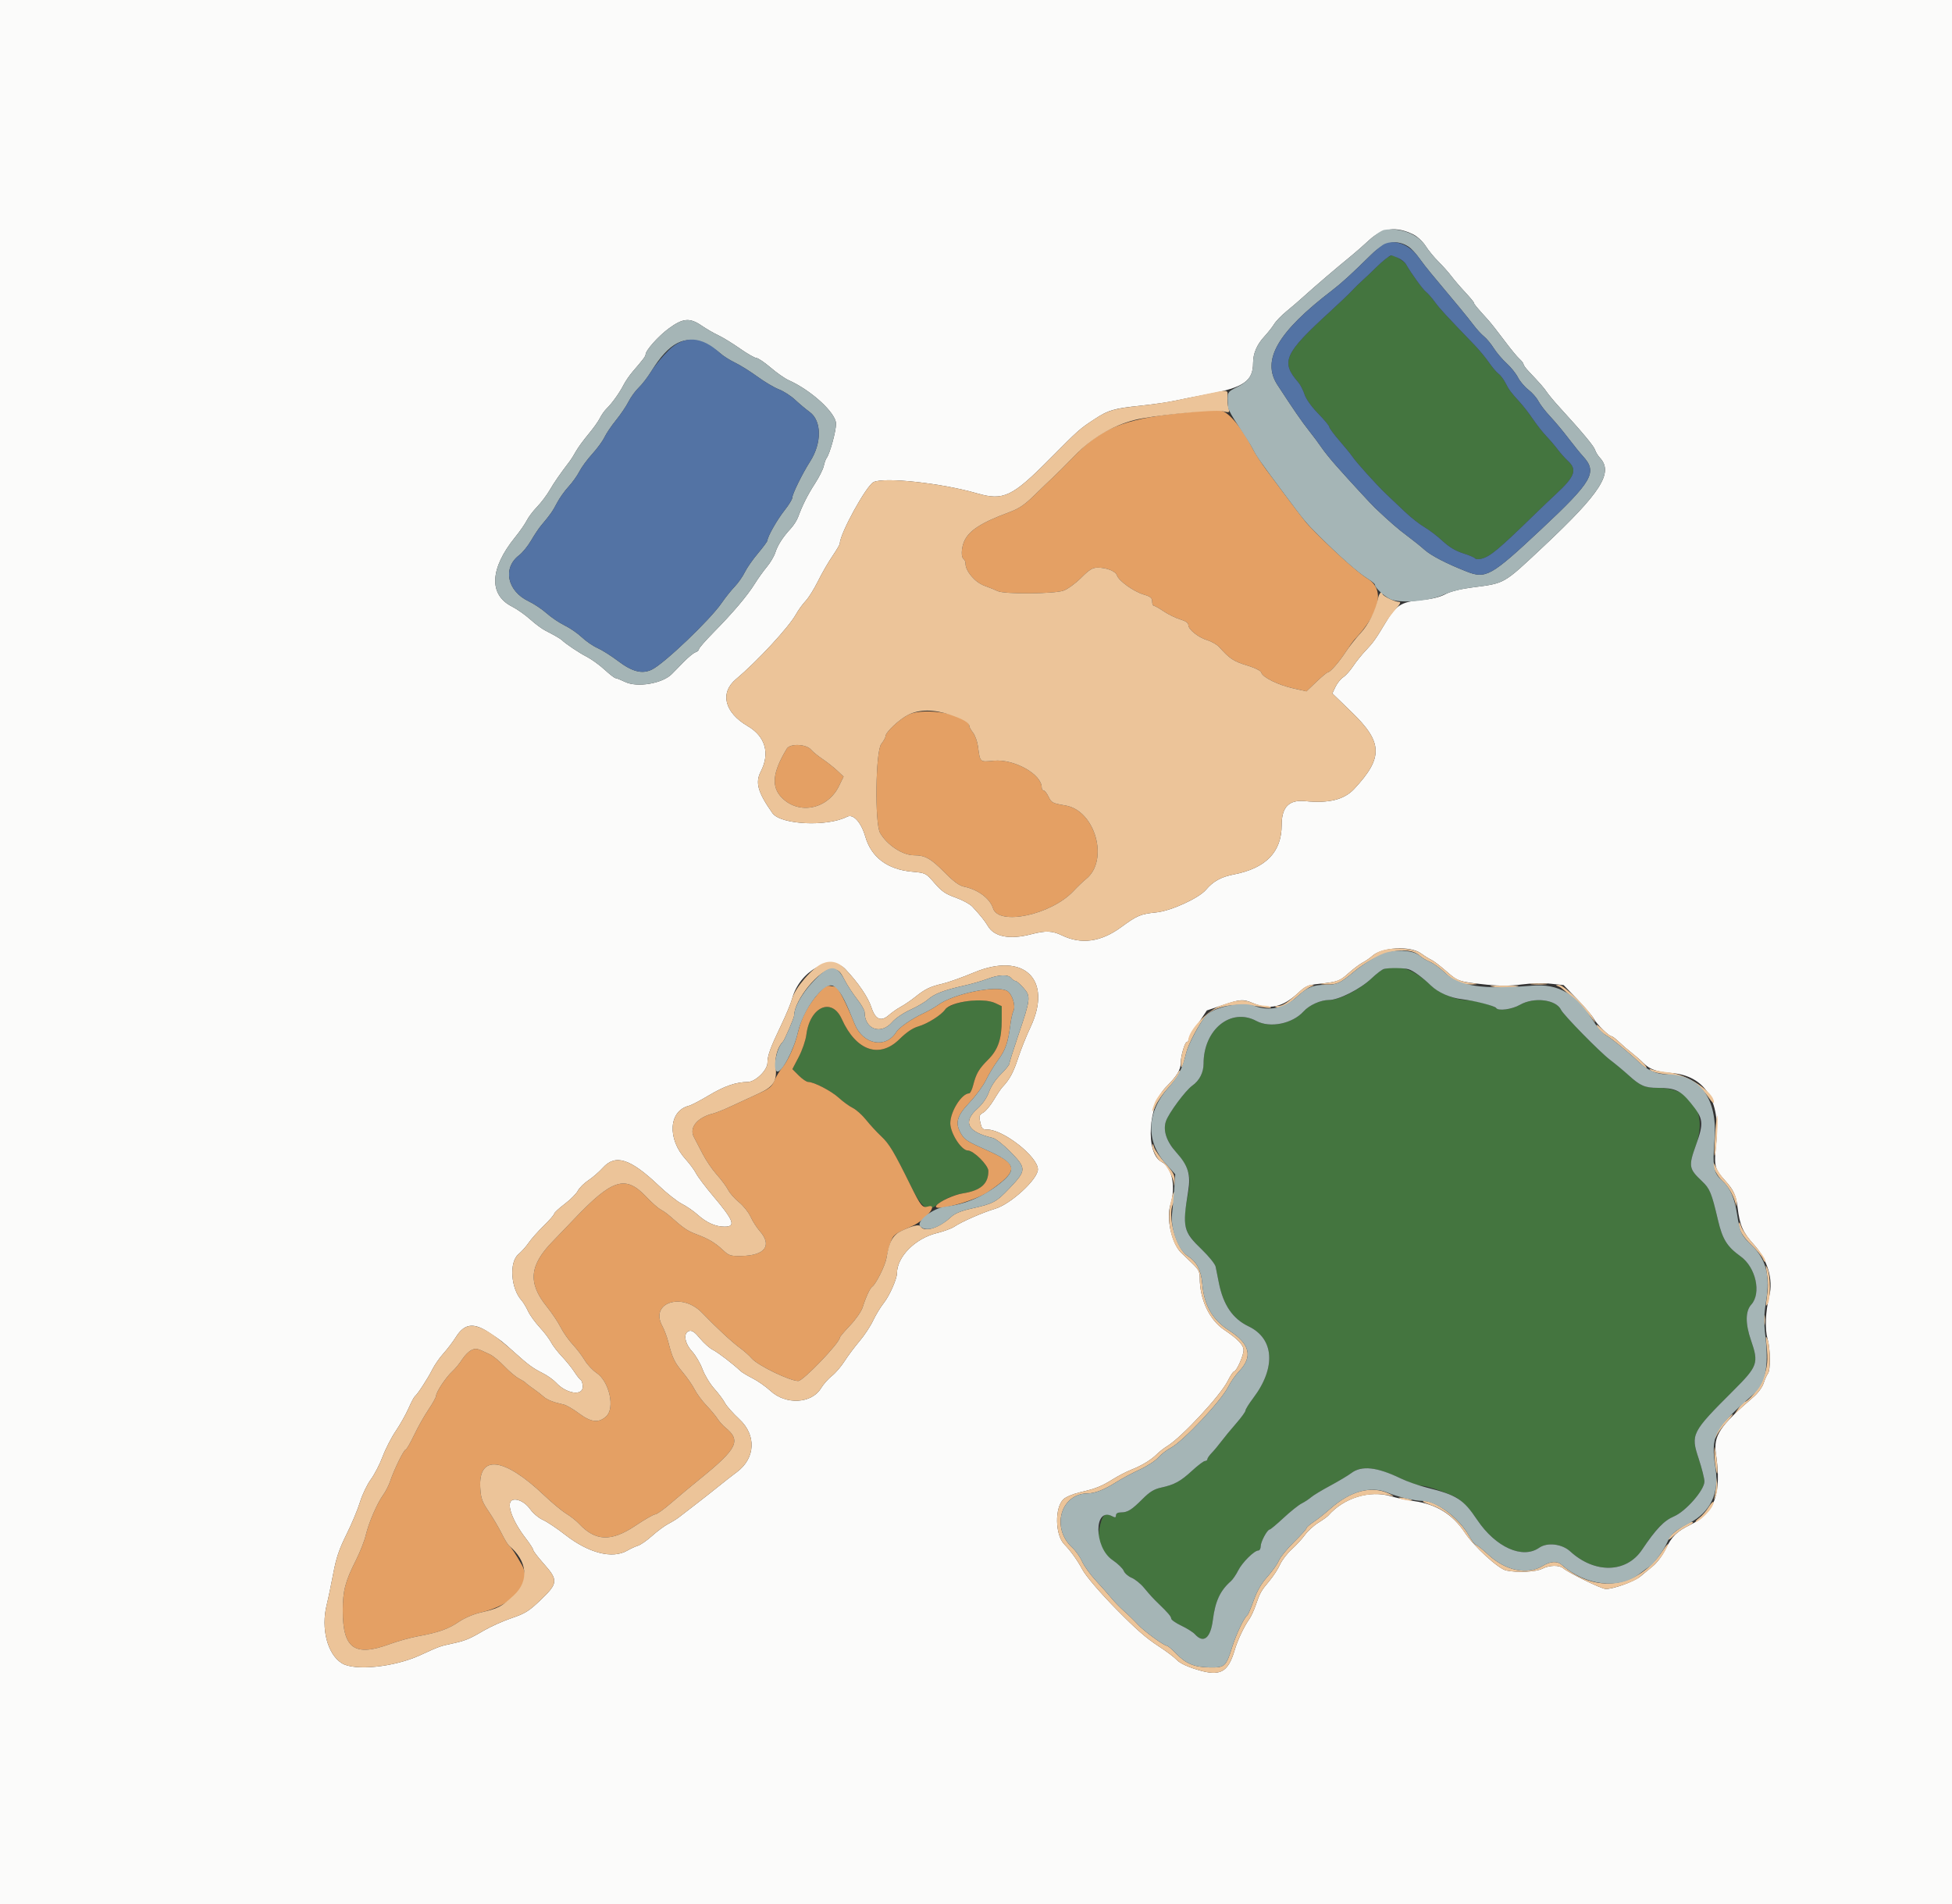 <svg id="svg" version="1.1" xmlns="http://www.w3.org/2000/svg" xmlns:xlink="http://www.w3.org/1999/xlink" width="400" height="390.123" viewBox="0, 0, 400,390.123"><rect x="0" y="0" width="400" height="390.123" fill="#333333" stroke="none"/><g id="svgg"><path id="path0" d="M284.361 52.730 C 283.970 52.958,282.916 53.875,282.020 54.767 C 281.124 55.660,279.863 56.857,279.220 57.428 C 278.576 57.999,277.591 58.965,277.031 59.575 C 276.471 60.184,274.475 62.088,272.595 63.805 C 263.151 72.430,262.389 74.118,266.043 78.322 C 266.453 78.794,267.029 79.906,267.322 80.794 C 267.647 81.782,268.736 83.309,270.122 84.727 C 271.370 86.001,272.390 87.232,272.390 87.462 C 272.390 87.692,273.326 88.961,274.470 90.281 C 275.614 91.602,276.803 93.060,277.112 93.520 C 277.932 94.740,282.069 99.326,284.047 101.207 C 284.986 102.099,286.742 103.764,287.950 104.907 C 289.158 106.049,290.937 107.442,291.902 108.001 C 292.868 108.560,294.539 109.835,295.615 110.834 C 296.956 112.078,298.279 112.872,299.822 113.358 C 301.060 113.747,302.167 114.216,302.280 114.400 C 302.394 114.584,302.959 114.618,303.536 114.476 C 305.361 114.027,306.988 112.674,314.497 105.366 C 315.930 103.971,317.886 102.105,318.844 101.220 C 322.760 97.602,323.248 96.230,321.268 94.403 C 320.678 93.859,319.756 92.825,319.220 92.106 C 318.683 91.387,317.629 90.152,316.878 89.361 C 316.127 88.570,314.898 87.010,314.146 85.894 C 313.395 84.777,312.166 83.190,311.415 82.366 C 309.544 80.314,309.258 79.930,308.471 78.402 C 308.094 77.671,307.464 76.846,307.071 76.568 C 306.677 76.290,305.803 75.260,305.128 74.280 C 304.453 73.299,303.089 71.655,302.097 70.626 C 296.194 64.506,295.051 63.265,294.019 61.854 C 293.392 60.995,292.576 60.067,292.207 59.791 C 291.571 59.316,289.119 55.929,288.129 54.158 C 287.789 53.550,285.599 52.198,285.126 52.305 C 285.097 52.311,284.753 52.503,284.361 52.730 M283.597 198.515 C 283.214 198.615,282.072 199.487,281.060 200.453 C 278.660 202.745,274.477 204.878,272.384 204.878 C 270.618 204.878,268.309 205.905,267.122 207.220 C 264.843 209.743,260.255 210.669,257.459 209.171 C 252.247 206.377,246.634 210.903,246.634 217.899 C 246.634 219.733,245.803 221.364,244.335 222.409 C 242.917 223.419,239.475 228.065,238.919 229.721 C 238.279 231.624,239.026 233.804,241.151 236.232 C 243.583 239.012,244.168 241.035,243.502 244.370 C 242.170 251.034,242.481 252.338,246.281 256.001 C 247.728 257.397,248.999 258.978,249.106 259.514 C 249.212 260.049,249.511 261.541,249.769 262.829 C 250.680 267.372,252.599 270.180,255.852 271.734 C 261.120 274.252,261.513 280.203,256.821 286.412 C 255.940 287.578,255.220 288.736,255.220 288.985 C 255.220 289.235,254.350 290.433,253.288 291.647 C 252.226 292.861,250.865 294.511,250.264 295.315 C 249.663 296.118,248.776 297.179,248.293 297.674 C 247.810 298.168,247.415 298.740,247.415 298.945 C 247.415 299.149,247.195 299.318,246.927 299.319 C 246.659 299.321,245.474 300.211,244.295 301.298 C 241.900 303.504,240.674 304.173,237.925 304.774 C 236.479 305.091,235.599 305.632,234.110 307.121 C 231.873 309.358,231.070 309.854,229.684 309.854 C 229.044 309.854,228.683 310.070,228.683 310.453 C 228.683 310.924,228.522 310.966,227.928 310.648 C 226.617 309.946,226.088 310.200,225.623 311.753 C 224.551 315.328,225.279 317.783,227.945 319.587 C 229.037 320.326,230.082 321.330,230.268 321.820 C 230.454 322.309,231.186 322.952,231.895 323.248 C 232.603 323.544,233.748 324.471,234.438 325.308 C 235.616 326.735,236.336 327.521,237.405 328.548 C 239.331 330.399,240.000 331.185,240.000 331.597 C 240.000 331.860,240.938 332.519,242.085 333.061 C 243.232 333.604,244.489 334.399,244.878 334.829 C 246.636 336.772,248.069 335.611,248.542 331.858 C 249.023 328.042,250.035 325.868,252.227 323.944 C 252.620 323.599,253.294 322.615,253.725 321.756 C 254.551 320.109,257.018 317.659,257.849 317.659 C 258.120 317.659,258.342 317.263,258.343 316.780 C 258.344 315.855,259.680 313.375,260.189 313.353 C 260.354 313.345,261.629 312.277,263.024 310.978 C 264.420 309.680,266.088 308.348,266.732 308.019 C 267.376 307.690,268.254 307.114,268.683 306.738 C 269.112 306.362,270.868 305.300,272.585 304.378 C 274.302 303.456,276.251 302.292,276.915 301.790 C 279.078 300.156,282.053 300.520,287.456 303.078 C 288.981 303.800,290.686 304.390,291.246 304.390 C 292.222 304.390,295.488 305.440,297.951 306.545 C 299.314 307.157,301.056 308.932,302.729 311.415 C 306.501 317.010,312.007 319.475,315.410 317.091 C 317.057 315.937,320.079 316.293,321.767 317.839 C 326.785 322.435,333.263 322.296,336.459 317.525 C 339.395 313.141,340.728 311.741,342.924 310.736 C 345.522 309.546,349.268 305.287,349.268 303.523 C 349.268 302.914,348.737 300.804,348.088 298.834 C 346.435 293.818,346.616 293.461,355.172 284.921 C 360.214 279.887,360.428 279.276,358.805 274.574 C 357.629 271.170,357.650 268.620,358.864 267.279 C 360.972 264.949,359.803 259.645,356.687 257.406 C 353.901 255.405,352.972 253.914,352.042 249.951 C 350.735 244.385,350.382 243.524,348.784 242.011 C 346.060 239.432,345.977 238.944,347.528 234.607 C 349.938 227.863,346.614 222.885,339.696 222.877 C 337.098 222.875,336.122 222.459,333.826 220.376 C 332.768 219.416,331.024 217.965,329.951 217.152 C 327.852 215.561,320.396 207.959,319.885 206.888 C 318.875 204.770,314.345 204.216,311.472 205.858 C 309.772 206.830,307.231 207.150,306.517 206.482 C 305.930 205.933,301.872 204.878,300.345 204.878 C 298.335 204.878,294.927 203.489,293.374 202.036 C 289.623 198.527,287.078 197.610,283.597 198.515 M196.323 205.498 C 195.159 205.811,193.966 206.411,193.671 206.832 C 192.863 207.986,190.064 209.745,188.160 210.295 C 187.024 210.623,185.758 211.481,184.312 212.904 C 180.202 216.950,175.422 215.281,172.498 208.780 C 170.457 204.240,165.951 206.250,165.232 212.023 C 165.093 213.137,164.393 215.171,163.677 216.543 L 162.373 219.037 163.684 220.348 C 164.405 221.069,165.271 221.659,165.608 221.659 C 166.792 221.659,170.357 223.508,171.902 224.924 C 172.761 225.711,174.042 226.638,174.749 226.986 C 175.455 227.333,176.678 228.428,177.466 229.418 C 178.254 230.409,179.647 231.922,180.561 232.780 C 182.245 234.361,183.162 235.894,186.632 242.927 C 188.912 247.550,190.120 248.426,192.000 246.822 C 193.238 245.767,195.388 244.799,197.073 244.540 C 200.957 243.942,202.549 242.585,202.531 239.889 C 202.522 238.711,199.496 235.707,198.316 235.707 C 197.013 235.707,194.732 232.161,194.732 230.133 C 194.732 227.712,197.075 224.000,198.603 224.000 C 198.818 224.000,199.184 223.254,199.416 222.341 C 200.026 219.943,200.573 219.006,202.480 217.096 C 204.529 215.045,205.268 212.886,205.268 208.958 L 205.268 206.138 203.941 205.508 C 202.318 204.738,199.166 204.734,196.323 205.498 " stroke="none" fill="#44753f" fill-rule="evenodd"></path><path id="path1" d="M241.366 84.689 C 230.258 85.909,225.618 87.802,220.293 93.288 C 218.576 95.057,216.583 97.049,215.864 97.715 C 215.145 98.382,213.389 100.068,211.962 101.463 C 209.951 103.428,208.794 104.211,206.829 104.935 C 201.065 107.060,198.509 108.718,197.561 110.944 C 196.975 112.321,196.924 114.203,197.463 114.537 C 197.678 114.669,197.854 115.103,197.854 115.500 C 197.854 117.017,199.825 119.318,201.705 119.995 C 202.699 120.353,203.934 120.852,204.450 121.103 C 205.790 121.757,215.951 121.688,217.911 121.011 C 218.758 120.719,220.363 119.556,221.530 118.390 C 223.226 116.694,223.875 116.293,224.926 116.293 C 226.803 116.293,228.614 117.022,228.889 117.889 C 229.240 118.993,232.320 121.201,234.341 121.798 C 235.758 122.217,236.098 122.489,236.098 123.207 C 236.098 123.697,236.247 124.098,236.429 124.098 C 236.611 124.098,237.533 124.617,238.478 125.253 C 239.422 125.888,240.941 126.629,241.854 126.899 C 242.958 127.226,243.512 127.611,243.512 128.051 C 243.512 128.974,245.588 130.621,247.458 131.181 C 248.321 131.440,249.411 132.081,249.880 132.605 C 251.963 134.938,252.797 135.490,255.462 136.305 C 257.194 136.834,258.361 137.412,258.461 137.791 C 258.716 138.751,261.864 140.317,264.933 141.010 L 267.711 141.638 269.746 139.697 C 270.865 138.629,271.911 137.756,272.070 137.756 C 272.554 137.756,274.347 135.723,275.731 133.605 C 276.451 132.502,277.268 131.359,277.545 131.064 C 282.833 125.440,283.842 120.764,280.247 118.548 C 278.092 117.219,272.420 112.097,268.181 107.649 C 267.428 106.860,265.378 104.170,259.540 96.313 C 258.471 94.875,257.215 92.943,256.748 92.020 C 254.629 87.832,251.805 84.411,250.254 84.155 C 248.525 83.869,249.222 83.827,241.366 84.689 M186.167 146.421 C 184.325 147.333,181.463 150.011,181.463 150.824 C 181.463 151.091,181.068 151.812,180.585 152.426 C 179.417 153.911,179.227 168.711,180.351 170.656 C 181.772 173.116,184.963 175.220,187.273 175.220 C 189.580 175.220,190.737 175.868,193.603 178.768 C 195.396 180.582,196.585 181.459,197.506 181.644 C 200.383 182.226,202.849 184.056,203.494 186.089 C 204.646 189.719,215.380 187.432,219.947 182.582 C 220.829 181.645,221.995 180.527,222.536 180.098 C 227.319 176.304,224.454 166.050,218.324 165.020 C 215.688 164.577,215.450 164.454,214.875 163.248 C 214.535 162.535,214.078 161.951,213.860 161.951 C 213.642 161.951,213.463 161.676,213.463 161.340 C 213.463 158.617,207.834 155.466,203.662 155.853 C 200.711 156.128,200.858 156.261,200.403 152.906 C 200.267 151.901,199.813 150.644,199.395 150.112 C 198.976 149.580,198.634 148.975,198.634 148.767 C 198.634 146.467,189.533 144.754,186.167 146.421 M161.232 153.387 C 158.272 158.277,157.989 161.202,160.255 163.469 C 163.783 166.996,169.630 165.768,171.936 161.015 L 172.864 159.103 171.576 157.893 C 170.868 157.227,169.510 156.156,168.560 155.512 C 167.609 154.868,166.556 154.012,166.220 153.608 C 165.232 152.422,161.905 152.274,161.232 153.387 M167.510 203.740 C 165.483 206.123,164.171 208.670,163.509 211.512 C 162.886 214.185,161.475 217.335,160.245 218.797 C 159.730 219.409,159.032 220.572,158.693 221.383 C 158.172 222.629,157.668 223.042,155.429 224.054 C 153.972 224.713,151.544 225.836,150.032 226.549 C 148.521 227.263,146.765 227.974,146.130 228.129 C 142.870 228.925,141.150 231.049,142.204 232.976 C 142.498 233.512,143.289 235.034,143.962 236.357 C 144.636 237.680,145.948 239.612,146.878 240.650 C 147.808 241.688,148.859 243.099,149.212 243.787 C 149.566 244.475,150.572 245.613,151.447 246.317 C 152.322 247.020,153.379 248.343,153.795 249.256 C 154.211 250.169,155.057 251.492,155.675 252.196 C 158.274 255.156,156.799 257.213,152.006 257.313 C 149.722 257.361,149.396 257.263,148.217 256.168 C 146.514 254.586,145.235 253.819,142.744 252.882 C 140.839 252.165,140.154 251.699,137.315 249.183 C 136.751 248.682,135.873 248.057,135.364 247.793 C 134.855 247.529,133.561 246.384,132.488 245.248 C 128.143 240.649,125.525 241.465,117.490 249.926 C 115.866 251.636,114.009 253.571,113.364 254.225 C 108.470 259.189,108.115 262.810,112.046 267.688 C 113.077 268.968,114.358 270.877,114.892 271.930 C 115.425 272.984,116.530 274.560,117.346 275.433 C 118.162 276.306,119.268 277.758,119.805 278.659 C 120.341 279.559,121.439 280.736,122.244 281.274 C 124.849 283.012,126.070 288.465,124.236 290.165 C 122.691 291.597,121.132 291.425,118.613 289.546 C 117.451 288.678,116.059 287.872,115.519 287.754 C 113.383 287.288,112.094 286.780,111.381 286.126 C 110.970 285.750,110.020 285.016,109.268 284.496 C 108.517 283.976,107.815 283.434,107.707 283.293 C 107.600 283.151,106.985 282.763,106.341 282.430 C 105.698 282.096,104.360 280.972,103.369 279.932 C 102.378 278.892,101.061 277.800,100.442 277.505 C 97.652 276.175,97.580 276.159,96.603 276.604 C 96.072 276.846,95.214 277.709,94.695 278.522 C 94.176 279.335,93.267 280.439,92.675 280.976 C 91.406 282.125,89.366 285.192,89.366 285.951 C 89.366 286.243,88.668 287.509,87.815 288.765 C 86.962 290.021,85.631 292.382,84.858 294.012 C 84.084 295.642,83.308 296.976,83.132 296.976 C 82.764 296.976,80.732 301.115,79.970 303.415 C 79.686 304.273,79.036 305.553,78.525 306.259 C 77.266 307.998,75.570 311.924,74.950 314.537 C 74.670 315.717,73.773 318.000,72.958 319.610 C 70.753 323.963,70.244 325.906,70.244 329.973 C 70.244 337.761,72.654 339.478,79.876 336.835 C 81.554 336.220,84.156 335.497,85.659 335.226 C 89.765 334.487,91.902 333.733,94.019 332.276 C 95.123 331.517,96.981 330.716,98.406 330.385 C 105.407 328.761,109.117 324.484,106.920 320.572 C 105.703 318.407,104.836 317.110,104.319 316.683 C 104.059 316.468,103.370 315.327,102.789 314.146 C 102.207 312.966,101.017 310.946,100.145 309.659 C 98.771 307.630,98.539 306.978,98.413 304.780 C 98.018 297.914,103.286 298.537,111.478 306.325 C 113.079 307.848,115.125 309.546,116.024 310.098 C 116.923 310.651,118.098 311.575,118.634 312.152 C 122.004 315.775,125.256 315.900,130.182 312.593 C 132.094 311.310,133.929 310.256,134.259 310.252 C 134.589 310.248,136.023 309.234,137.444 308.000 C 138.866 306.766,141.548 304.527,143.404 303.024 C 151.142 296.762,151.940 295.131,148.591 292.425 C 148.103 292.030,147.400 291.234,147.028 290.657 C 146.657 290.079,145.631 288.849,144.748 287.925 C 143.865 287.000,142.787 285.541,142.352 284.683 C 141.917 283.824,140.826 282.244,139.928 281.171 C 138.229 279.141,137.777 278.198,136.942 274.927 C 136.668 273.854,136.125 272.400,135.734 271.695 C 133.068 266.888,139.737 264.655,143.877 268.969 C 146.674 271.883,149.999 274.968,151.604 276.136 C 152.459 276.759,153.560 277.736,154.049 278.307 C 155.277 279.741,161.846 282.927,163.576 282.927 C 164.582 282.927,172.090 275.092,172.100 274.032 C 172.101 273.880,173.051 272.756,174.209 271.534 C 175.382 270.296,176.520 268.653,176.777 267.826 C 177.408 265.794,178.290 263.883,178.718 263.618 C 179.454 263.163,181.409 259.257,181.651 257.756 C 181.790 256.898,182.164 255.465,182.483 254.572 C 183.065 252.939,183.276 252.779,186.927 251.186 C 189.672 249.988,192.493 246.455,190.113 247.195 C 189.060 247.522,188.658 247.029,186.632 242.925 C 183.157 235.886,182.245 234.361,180.561 232.780 C 179.647 231.922,178.254 230.409,177.466 229.418 C 176.678 228.428,175.455 227.333,174.749 226.986 C 174.042 226.638,172.761 225.711,171.902 224.924 C 170.357 223.508,166.792 221.659,165.608 221.659 C 165.271 221.659,164.405 221.069,163.684 220.348 L 162.373 219.037 163.677 216.543 C 164.393 215.171,165.093 213.137,165.232 212.023 C 165.951 206.250,170.457 204.240,172.498 208.780 C 175.422 215.281,180.202 216.950,184.312 212.904 C 185.758 211.481,187.024 210.623,188.160 210.295 C 190.062 209.745,192.863 207.987,193.669 206.836 C 194.832 205.175,201.439 204.321,203.941 205.508 L 205.268 206.138 205.268 208.958 C 205.268 212.886,204.529 215.045,202.480 217.096 C 200.573 219.006,200.026 219.943,199.416 222.341 C 199.184 223.254,198.818 224.000,198.603 224.000 C 197.075 224.000,194.732 227.712,194.732 230.133 C 194.732 232.161,197.013 235.707,198.316 235.707 C 199.496 235.707,202.522 238.711,202.531 239.889 C 202.549 242.538,200.972 243.919,197.268 244.497 C 195.500 244.773,192.615 246.089,191.906 246.942 C 190.609 248.505,199.632 246.157,202.496 244.187 C 208.852 239.813,208.815 238.569,202.243 235.655 C 198.339 233.925,197.704 233.529,197.011 232.392 C 195.643 230.150,196.015 228.680,198.652 225.901 C 199.950 224.534,201.479 222.449,202.049 221.268 C 202.619 220.088,203.736 218.244,204.532 217.171 C 206.037 215.140,206.580 213.574,207.038 209.951 C 207.187 208.771,207.471 207.497,207.669 207.120 C 208.210 206.092,207.391 203.539,206.345 202.991 C 204.059 201.793,195.337 203.593,192.192 205.912 C 191.547 206.388,190.109 207.199,188.997 207.714 C 186.854 208.707,184.210 210.541,183.685 211.399 C 181.526 214.925,176.822 214.022,175.125 209.756 C 173.550 205.798,171.682 202.146,171.229 202.141 C 170.956 202.138,170.380 202.058,169.951 201.962 C 169.384 201.836,168.718 202.321,167.510 203.740 " stroke="none" fill="#e4a064" fill-rule="evenodd"></path><path id="path2" d="M0.000 195.122 L 0.000 390.244 200.000 390.244 L 400.000 390.244 400.000 195.122 L 400.000 0.000 200.000 0.000 L 0.000 0.000 0.000 195.122 M289.659 48.059 C 290.464 48.465,291.577 49.517,292.134 50.399 C 292.691 51.281,293.877 52.726,294.769 53.611 C 295.662 54.496,296.853 55.834,297.417 56.585 C 297.980 57.337,299.252 58.819,300.245 59.880 C 301.237 60.941,302.049 61.925,302.049 62.067 C 302.049 62.307,302.574 62.938,305.005 65.619 C 305.521 66.187,306.971 68.031,308.228 69.716 C 309.485 71.402,310.892 73.115,311.354 73.524 C 311.817 73.933,312.195 74.424,312.195 74.615 C 312.195 74.806,312.644 75.437,313.193 76.018 C 315.710 78.680,316.411 79.481,317.018 80.390 C 317.376 80.927,318.553 82.332,319.634 83.512 C 324.234 88.539,326.601 91.377,326.852 92.168 C 326.999 92.633,327.450 93.367,327.853 93.800 C 330.677 96.832,328.082 100.901,316.246 112.000 C 307.971 119.759,308.474 119.471,301.672 120.352 C 299.233 120.668,297.236 121.171,296.146 121.746 C 294.969 122.366,293.348 122.747,290.927 122.971 C 287.106 123.326,286.025 124.038,283.902 127.601 C 281.966 130.852,281.347 131.722,279.904 133.225 C 279.056 134.107,277.880 135.567,277.289 136.469 C 276.698 137.370,275.786 138.389,275.263 138.732 C 274.739 139.075,274.020 139.965,273.665 140.709 L 273.019 142.063 277.038 145.955 C 283.376 152.092,283.473 155.223,277.520 161.610 C 275.450 163.831,272.313 164.617,267.460 164.130 C 264.145 163.798,262.634 165.326,262.634 169.014 C 262.634 174.561,259.402 177.888,252.779 179.161 C 250.238 179.650,248.594 180.556,247.144 182.268 C 245.671 184.008,239.979 186.613,236.973 186.923 C 233.700 187.260,233.044 187.536,229.703 189.981 C 225.584 192.995,221.551 193.541,217.588 191.623 C 215.633 190.677,214.261 190.632,211.254 191.415 C 206.936 192.539,203.751 191.937,202.456 189.750 C 201.812 188.661,200.876 187.494,199.255 185.756 C 198.754 185.220,197.209 184.380,195.821 183.890 C 193.770 183.166,192.964 182.612,191.507 180.924 C 189.715 178.849,189.714 178.849,186.859 178.584 C 181.834 178.117,178.549 175.641,177.313 171.388 C 176.461 168.459,174.842 166.684,173.602 167.320 C 169.484 169.431,159.965 168.969,158.279 166.577 C 155.285 162.328,154.724 160.328,155.892 158.070 C 157.825 154.331,156.838 150.878,153.235 148.770 C 148.452 145.973,147.451 141.957,150.831 139.124 C 155.214 135.449,161.645 128.498,163.113 125.849 C 163.587 124.993,164.474 123.766,165.086 123.122 C 165.697 122.478,166.834 120.658,167.614 119.078 C 168.393 117.497,169.720 115.193,170.564 113.957 C 171.407 112.721,172.098 111.545,172.098 111.344 C 172.098 109.346,177.560 99.425,179.029 98.756 C 181.318 97.713,193.002 98.991,200.195 101.070 C 205.609 102.636,207.400 101.795,215.036 94.102 C 221.155 87.939,221.194 87.904,224.390 85.809 C 227.132 84.011,228.279 83.681,233.756 83.113 C 236.224 82.856,239.385 82.399,240.780 82.095 C 242.176 81.792,245.249 81.182,247.610 80.741 C 254.870 79.383,256.780 78.052,256.780 74.352 C 256.780 72.436,257.558 70.603,259.061 68.979 C 259.808 68.172,260.722 67.013,261.093 66.403 C 261.464 65.793,262.611 64.607,263.641 63.769 C 264.672 62.930,266.316 61.514,267.294 60.621 C 269.314 58.780,274.068 54.715,276.683 52.596 C 277.649 51.813,279.387 50.292,280.546 49.216 C 283.290 46.668,286.171 46.303,289.659 48.059 M143.813 66.738 C 144.754 67.385,146.278 68.266,147.201 68.697 C 148.123 69.128,150.107 70.344,151.610 71.399 C 153.112 72.454,154.635 73.328,154.993 73.342 C 155.351 73.355,156.668 74.243,157.920 75.314 C 159.171 76.386,160.810 77.536,161.561 77.870 C 166.236 79.950,171.317 84.611,171.317 86.820 C 171.317 88.370,170.033 93.014,169.373 93.854 C 169.204 94.068,168.948 94.794,168.804 95.467 C 168.661 96.140,167.856 97.748,167.015 99.041 C 165.532 101.324,164.415 103.542,163.534 105.955 C 163.298 106.600,162.620 107.654,162.028 108.296 C 160.399 110.061,159.377 111.652,158.872 113.212 C 158.621 113.985,157.842 115.302,157.141 116.138 C 156.440 116.974,155.321 118.537,154.655 119.610 C 153.139 122.051,150.159 125.568,146.244 129.535 C 144.580 131.221,143.220 132.783,143.220 133.005 C 143.220 133.228,142.902 133.512,142.514 133.635 C 142.126 133.758,141.029 134.660,140.075 135.640 C 139.122 136.620,138.038 137.725,137.668 138.097 C 135.725 140.046,130.582 140.910,128.092 139.707 C 127.204 139.278,126.319 138.927,126.127 138.927 C 125.935 138.927,124.917 138.137,123.864 137.172 C 122.812 136.208,121.148 135.011,120.167 134.513 C 118.673 133.756,115.847 131.858,115.122 131.124 C 114.867 130.866,113.287 129.960,111.757 129.195 C 111.086 128.860,109.692 127.825,108.657 126.895 C 107.623 125.966,105.937 124.780,104.910 124.259 C 100.113 121.829,100.363 116.468,105.571 110.049 C 106.529 108.868,107.597 107.333,107.944 106.637 C 108.291 105.940,109.239 104.686,110.051 103.849 C 110.863 103.012,112.024 101.474,112.631 100.432 C 113.576 98.807,114.765 97.095,116.806 94.418 C 117.060 94.085,117.605 93.206,118.016 92.467 C 118.428 91.727,119.574 90.156,120.563 88.976 C 121.552 87.795,122.619 86.302,122.934 85.659 C 123.249 85.015,123.868 84.137,124.310 83.707 C 125.415 82.632,126.967 80.464,127.800 78.829 C 128.183 78.078,129.043 76.832,129.712 76.061 C 131.715 73.749,132.293 72.984,132.293 72.639 C 132.293 71.803,134.878 68.892,137.025 67.311 C 139.956 65.154,141.342 65.037,143.813 66.738 M291.162 195.307 C 291.891 195.838,292.856 196.438,293.306 196.641 C 293.756 196.843,295.140 197.897,296.382 198.984 C 298.788 201.090,298.921 201.133,304.780 201.745 C 307.380 202.016,309.479 202.000,311.805 201.692 C 313.720 201.438,316.241 201.373,317.769 201.537 L 320.415 201.821 323.232 204.742 C 324.781 206.348,326.296 208.134,326.598 208.709 C 327.178 209.814,329.687 212.293,330.226 212.293 C 330.401 212.293,331.103 212.828,331.787 213.481 C 332.471 214.135,333.647 215.145,334.400 215.725 C 335.152 216.306,336.215 217.235,336.762 217.790 C 338.026 219.072,339.497 219.600,342.441 219.826 C 349.310 220.354,352.568 225.359,351.699 234.049 C 351.201 239.036,351.286 239.392,353.584 241.951 C 355.257 243.813,355.750 244.900,356.065 247.415 C 356.525 251.096,357.136 252.478,359.413 254.991 C 362.198 258.064,363.409 262.120,362.561 265.535 C 361.779 268.685,361.630 272.307,362.200 274.298 C 362.809 276.424,362.849 280.706,362.267 281.437 C 362.042 281.720,361.650 282.598,361.395 283.389 C 361.128 284.218,360.240 285.422,359.295 286.235 C 352.380 292.185,351.093 294.132,351.629 297.836 C 352.817 306.049,351.422 309.920,346.384 312.388 C 343.615 313.744,342.573 314.769,341.317 317.369 C 340.696 318.656,339.571 320.158,338.686 320.882 C 337.836 321.577,336.665 322.541,336.083 323.024 C 334.845 324.051,330.372 325.637,329.007 325.533 C 328.015 325.458,321.418 322.242,320.360 321.318 C 319.538 320.601,317.507 320.637,316.041 321.395 C 314.769 322.053,310.892 322.239,308.642 321.750 C 307.041 321.403,302.078 316.861,300.176 314.004 C 297.670 310.238,294.358 308.181,289.756 307.533 C 288.254 307.321,286.146 306.881,285.073 306.554 C 280.703 305.223,275.389 306.849,272.195 310.494 C 271.980 310.739,271.058 311.401,270.144 311.964 C 269.231 312.527,268.002 313.650,267.413 314.460 C 266.823 315.269,265.594 316.605,264.680 317.429 C 263.766 318.252,262.695 319.650,262.300 320.536 C 261.905 321.422,260.933 322.918,260.140 323.862 C 258.422 325.905,258.169 326.354,257.331 328.832 C 256.977 329.877,256.381 331.171,256.005 331.707 C 254.887 333.303,253.619 335.992,252.999 338.080 C 251.634 342.674,250.026 343.511,245.322 342.076 C 243.256 341.446,241.769 340.735,241.158 340.084 C 240.635 339.527,238.975 338.275,237.469 337.300 C 234.916 335.648,232.881 333.870,228.767 329.696 C 225.461 326.343,222.515 322.902,221.801 321.559 C 220.810 319.697,219.363 317.680,218.090 316.388 C 216.198 314.466,216.101 308.860,217.931 307.141 C 218.427 306.675,219.951 306.039,221.319 305.726 C 224.521 304.994,225.710 304.521,228.098 303.029 C 229.171 302.358,230.839 301.497,231.805 301.116 C 233.986 300.255,235.893 299.096,237.079 297.909 C 237.579 297.410,238.525 296.674,239.183 296.274 C 242.141 294.475,250.106 285.896,251.599 282.900 C 252.126 281.841,252.702 280.976,252.878 280.976 C 253.371 280.976,254.829 277.730,254.829 276.633 C 254.829 275.558,253.681 274.347,250.867 272.455 C 247.825 270.410,245.854 266.233,245.854 261.834 C 245.854 260.528,245.601 260.053,244.195 258.719 C 243.283 257.853,242.294 256.905,241.997 256.612 C 240.086 254.723,238.962 249.639,239.833 246.829 C 241.002 243.064,240.201 239.200,238.008 238.027 C 234.656 236.233,235.256 226.385,238.943 222.692 C 241.166 220.466,241.951 219.179,241.951 217.764 C 241.951 216.344,242.799 213.463,243.217 213.463 C 243.379 213.463,243.512 213.301,243.512 213.102 C 243.512 212.903,244.365 211.452,245.407 209.878 L 247.303 207.016 250.470 205.947 C 254.142 204.708,254.734 204.664,256.695 205.486 C 260.212 206.958,262.864 206.363,266.057 203.385 C 267.517 202.024,268.026 201.799,270.155 201.578 C 274.095 201.168,274.520 201.017,276.326 199.387 C 277.274 198.532,278.576 197.553,279.220 197.212 C 279.863 196.871,280.762 196.252,281.217 195.837 C 283.173 194.051,289.010 193.740,291.162 195.307 M173.231 198.557 C 175.875 201.354,177.882 204.294,178.548 206.346 C 179.373 208.888,180.536 209.401,182.172 207.945 C 182.748 207.432,183.834 206.677,184.585 206.267 C 185.337 205.858,186.654 204.962,187.512 204.276 C 189.601 202.609,190.568 202.138,193.142 201.537 C 194.338 201.257,197.231 200.226,199.570 199.246 C 209.845 194.939,215.776 200.694,211.148 210.481 C 210.304 212.265,209.154 215.148,208.591 216.885 C 207.672 219.723,206.854 221.220,205.387 222.747 C 205.121 223.023,204.337 224.197,203.644 225.356 C 202.951 226.514,201.973 227.682,201.470 227.951 C 200.709 228.359,200.599 228.640,200.812 229.635 C 201.162 231.270,201.283 231.415,202.295 231.415 C 205.602 231.415,212.683 236.981,212.683 239.581 C 212.683 241.587,207.122 246.698,203.902 247.651 C 201.360 248.403,197.071 250.288,195.512 251.338 C 194.976 251.699,193.356 252.289,191.914 252.647 C 187.516 253.740,183.805 257.494,183.805 260.849 C 183.805 262.020,182.257 265.512,181.100 266.952 C 180.457 267.752,179.475 269.370,178.917 270.547 C 178.360 271.724,177.109 273.618,176.138 274.756 C 175.167 275.894,173.788 277.738,173.074 278.854 C 172.360 279.970,171.190 281.333,170.473 281.883 C 169.757 282.433,168.738 283.589,168.208 284.453 C 166.295 287.575,161.032 287.850,157.929 284.990 C 156.961 284.097,155.294 282.923,154.225 282.381 C 153.156 281.840,152.043 281.169,151.751 280.892 C 150.250 279.465,147.171 277.106,146.080 276.548 C 145.399 276.200,144.208 275.140,143.432 274.193 C 142.398 272.931,141.816 272.524,141.254 272.671 C 139.959 273.010,140.244 275.148,141.813 276.861 C 142.542 277.657,143.507 279.303,143.957 280.520 C 144.407 281.736,145.487 283.522,146.356 284.488 C 147.224 285.454,148.211 286.771,148.547 287.415 C 148.884 288.059,150.217 289.565,151.511 290.762 C 155.025 294.016,154.812 298.744,151.024 301.565 C 150.059 302.284,148.302 303.657,147.122 304.615 C 145.941 305.573,143.834 307.230,142.439 308.298 C 141.044 309.365,139.551 310.516,139.122 310.856 C 138.693 311.197,137.718 311.798,136.955 312.194 C 136.193 312.589,134.700 313.692,133.638 314.645 C 132.576 315.598,131.268 316.510,130.732 316.672 C 130.195 316.834,129.229 317.275,128.585 317.652 C 125.504 319.454,120.636 318.215,115.742 314.381 C 114.126 313.116,112.103 311.767,111.246 311.383 C 110.366 310.989,109.214 310.010,108.600 309.136 C 107.588 307.695,105.792 306.851,104.878 307.387 C 103.724 308.063,105.028 311.648,107.676 315.081 C 108.552 316.216,109.268 317.326,109.268 317.548 C 109.268 317.769,110.234 319.033,111.415 320.356 C 114.417 323.720,114.362 324.377,110.797 327.783 C 108.393 330.080,107.618 330.565,104.846 331.505 C 103.093 332.099,100.517 333.255,99.122 334.072 C 96.117 335.832,95.325 336.154,92.488 336.764 C 90.139 337.269,90.020 337.312,86.049 339.131 C 80.758 341.553,72.651 342.375,70.049 340.754 C 67.097 338.914,65.738 333.664,66.951 328.780 C 67.270 327.493,67.877 324.595,68.299 322.341 C 68.892 319.177,69.509 317.355,71.009 314.341 C 72.078 312.195,73.324 309.212,73.780 307.711 C 74.235 306.211,75.227 304.140,75.984 303.109 C 76.741 302.078,77.835 299.961,78.415 298.406 C 78.995 296.850,80.198 294.505,81.088 293.195 C 81.978 291.885,83.158 289.791,83.710 288.542 C 84.263 287.292,84.851 286.177,85.017 286.062 C 85.518 285.717,87.638 282.461,88.583 280.585 C 89.069 279.620,90.106 278.127,90.887 277.268 C 91.667 276.410,92.828 274.878,93.466 273.864 C 95.162 271.168,97.073 270.916,100.183 272.981 C 102.845 274.748,102.692 274.630,105.413 277.064 C 108.357 279.699,109.157 280.287,111.220 281.328 C 112.185 281.815,113.415 282.692,113.951 283.275 C 116.030 285.536,119.415 286.060,119.415 284.121 C 119.415 283.489,119.232 282.860,119.009 282.722 C 118.785 282.584,118.188 281.827,117.682 281.040 C 117.176 280.254,116.034 278.841,115.146 277.902 C 114.257 276.963,113.250 275.645,112.909 274.975 C 112.567 274.305,111.522 272.931,110.586 271.923 C 109.650 270.914,108.576 269.422,108.199 268.606 C 107.821 267.790,107.226 266.804,106.877 266.416 C 104.670 263.966,104.305 258.585,106.235 256.960 C 106.881 256.417,107.828 255.357,108.338 254.604 C 108.849 253.851,110.233 252.292,111.414 251.139 C 112.595 249.986,113.561 248.873,113.561 248.666 C 113.561 248.459,114.524 247.562,115.702 246.673 C 116.879 245.784,118.097 244.564,118.408 243.963 C 118.719 243.361,119.694 242.392,120.575 241.809 C 121.456 241.227,122.787 240.074,123.533 239.247 C 126.130 236.374,129.156 237.348,135.051 242.956 C 136.675 244.501,138.782 246.160,139.734 246.641 C 140.685 247.123,142.141 248.126,142.970 248.870 C 144.788 250.502,146.622 251.317,148.475 251.317 C 150.847 251.317,150.377 250.055,146.134 245.032 C 144.575 243.186,143.002 241.102,142.640 240.402 C 142.279 239.703,141.320 238.404,140.510 237.516 C 136.686 233.324,137.023 227.588,141.156 226.551 C 141.660 226.424,143.516 225.457,145.280 224.401 C 148.444 222.507,150.829 221.687,153.224 221.668 C 154.796 221.656,157.268 219.247,157.268 217.728 C 157.268 216.276,157.872 214.611,160.016 210.146 C 161.047 208.000,162.084 205.506,162.321 204.603 C 163.803 198.961,170.241 195.394,173.231 198.557 " stroke="none" fill="#fbfbfa" fill-rule="evenodd"></path><path id="path3" d="M247.024 80.770 C 245.200 81.155,242.390 81.744,240.780 82.081 C 239.171 82.418,236.010 82.883,233.756 83.114 C 228.458 83.659,226.998 84.077,224.390 85.799 C 221.179 87.919,221.142 87.952,215.036 94.102 C 207.400 101.795,205.609 102.636,200.195 101.070 C 193.002 98.991,181.318 97.713,179.029 98.756 C 177.560 99.425,172.098 109.346,172.098 111.344 C 172.098 111.545,171.407 112.721,170.564 113.957 C 169.720 115.193,168.393 117.497,167.614 119.078 C 166.834 120.658,165.697 122.478,165.086 123.122 C 164.474 123.766,163.587 124.993,163.113 125.849 C 161.645 128.498,155.214 135.449,150.831 139.124 C 147.451 141.957,148.452 145.973,153.235 148.770 C 156.838 150.878,157.825 154.331,155.892 158.070 C 154.724 160.328,155.285 162.328,158.279 166.577 C 159.965 168.969,169.484 169.431,173.602 167.320 C 174.842 166.684,176.461 168.459,177.313 171.388 C 178.549 175.641,181.834 178.117,186.859 178.584 C 189.714 178.849,189.715 178.849,191.507 180.924 C 192.964 182.612,193.770 183.166,195.821 183.890 C 197.209 184.380,198.754 185.220,199.255 185.756 C 200.876 187.494,201.812 188.661,202.456 189.750 C 203.751 191.937,206.936 192.539,211.254 191.415 C 214.261 190.632,215.633 190.677,217.588 191.623 C 221.551 193.541,225.584 192.995,229.703 189.981 C 233.044 187.536,233.700 187.260,236.973 186.923 C 239.979 186.613,245.671 184.008,247.144 182.268 C 248.594 180.556,250.238 179.650,252.779 179.161 C 259.402 177.888,262.634 174.561,262.634 169.014 C 262.634 165.326,264.145 163.798,267.460 164.130 C 272.313 164.617,275.450 163.831,277.520 161.610 C 283.473 155.223,283.376 152.092,277.038 145.955 L 273.019 142.063 273.665 140.709 C 274.020 139.965,274.739 139.075,275.263 138.732 C 275.786 138.389,276.698 137.370,277.289 136.469 C 277.880 135.567,279.056 134.107,279.904 133.225 C 281.343 131.727,281.915 130.924,283.902 127.611 C 284.332 126.895,285.274 125.637,285.997 124.814 C 286.937 123.742,287.135 123.317,286.693 123.317 C 285.866 123.317,283.317 122.084,283.317 121.684 C 283.317 120.881,282.611 121.482,282.417 122.449 C 281.903 125.022,280.456 127.930,278.810 129.696 C 277.842 130.737,276.458 132.493,275.735 133.599 C 274.348 135.722,272.554 137.756,272.070 137.756 C 271.911 137.756,270.865 138.629,269.746 139.697 L 267.711 141.638 264.933 141.010 C 261.864 140.317,258.716 138.751,258.461 137.791 C 258.361 137.412,257.194 136.834,255.462 136.305 C 252.797 135.490,251.963 134.938,249.880 132.605 C 249.411 132.081,248.321 131.440,247.458 131.181 C 245.588 130.621,243.512 128.974,243.512 128.051 C 243.512 127.611,242.958 127.226,241.854 126.899 C 240.941 126.629,239.422 125.888,238.478 125.253 C 237.533 124.617,236.611 124.098,236.429 124.098 C 236.247 124.098,236.098 123.697,236.098 123.207 C 236.098 122.489,235.758 122.217,234.341 121.798 C 232.320 121.201,229.240 118.993,228.889 117.889 C 228.614 117.022,226.803 116.293,224.926 116.293 C 223.875 116.293,223.226 116.694,221.530 118.390 C 220.363 119.556,218.758 120.719,217.911 121.011 C 215.951 121.688,205.790 121.757,204.450 121.103 C 203.934 120.852,202.699 120.353,201.705 119.995 C 199.825 119.318,197.854 117.017,197.854 115.500 C 197.854 115.103,197.678 114.669,197.463 114.537 C 196.924 114.203,196.975 112.321,197.561 110.944 C 198.509 108.718,201.065 107.060,206.829 104.935 C 208.794 104.211,209.951 103.428,211.962 101.463 C 213.389 100.068,215.145 98.382,215.864 97.715 C 216.583 97.049,218.576 95.057,220.293 93.288 C 223.722 89.755,227.913 87.255,232.390 86.072 C 235.921 85.138,248.755 83.849,250.534 84.249 C 251.996 84.577,252.010 84.569,251.728 83.559 C 251.570 82.997,251.484 81.966,251.535 81.268 C 251.646 79.777,251.709 79.784,247.024 80.770 M194.789 146.465 C 197.428 147.365,198.634 148.087,198.634 148.767 C 198.634 148.975,198.976 149.580,199.395 150.112 C 199.813 150.644,200.267 151.901,200.403 152.906 C 200.858 156.261,200.711 156.128,203.662 155.853 C 207.834 155.466,213.463 158.617,213.463 161.340 C 213.463 161.676,213.642 161.951,213.860 161.951 C 214.078 161.951,214.535 162.535,214.875 163.248 C 215.450 164.454,215.688 164.577,218.324 165.020 C 224.454 166.050,227.319 176.304,222.536 180.098 C 221.995 180.527,220.829 181.645,219.947 182.582 C 215.380 187.432,204.646 189.719,203.494 186.089 C 202.849 184.056,200.383 182.226,197.506 181.644 C 196.585 181.459,195.396 180.582,193.603 178.768 C 190.737 175.868,189.580 175.220,187.273 175.220 C 184.963 175.220,181.772 173.116,180.351 170.656 C 179.227 168.711,179.417 153.911,180.585 152.426 C 181.068 151.812,181.463 151.091,181.463 150.824 C 181.463 150.011,184.325 147.333,186.167 146.421 C 188.434 145.299,191.412 145.314,194.789 146.465 M166.220 153.608 C 166.556 154.012,167.609 154.868,168.560 155.512 C 169.510 156.156,170.868 157.227,171.576 157.893 L 172.864 159.103 171.936 161.015 C 169.630 165.768,163.783 166.996,160.255 163.469 C 157.989 161.202,158.272 158.277,161.232 153.387 C 161.905 152.274,165.232 152.422,166.220 153.608 M283.169 194.745 C 282.550 194.930,281.672 195.421,281.217 195.837 C 280.762 196.252,279.863 196.871,279.220 197.212 C 278.576 197.553,277.266 198.538,276.310 199.401 C 274.683 200.869,274.015 201.134,271.024 201.497 C 270.289 201.586,270.552 201.661,271.733 201.698 C 273.905 201.765,274.600 201.455,277.268 199.222 C 282.382 194.945,288.394 193.464,290.979 195.846 C 291.380 196.215,292.295 196.758,293.014 197.053 C 293.732 197.348,295.079 198.317,296.006 199.206 C 298.150 201.259,299.293 201.770,301.579 201.698 C 302.772 201.660,303.005 201.589,302.244 201.497 C 299.139 201.120,298.520 200.854,296.382 198.984 C 295.140 197.897,293.756 196.843,293.306 196.641 C 292.856 196.438,291.891 195.838,291.162 195.307 C 289.743 194.274,285.693 193.989,283.169 194.745 M168.537 197.393 C 166.477 198.255,162.898 202.406,162.321 204.603 C 162.084 205.506,161.047 208.000,160.016 210.146 C 157.872 214.611,157.268 216.276,157.268 217.728 C 157.268 219.247,154.796 221.656,153.224 221.668 C 150.829 221.687,148.444 222.507,145.280 224.401 C 143.516 225.457,141.660 226.424,141.156 226.551 C 137.023 227.588,136.686 233.324,140.510 237.516 C 141.320 238.404,142.279 239.703,142.640 240.402 C 143.002 241.102,144.575 243.186,146.134 245.032 C 150.377 250.055,150.847 251.317,148.475 251.317 C 146.622 251.317,144.788 250.502,142.970 248.870 C 142.141 248.126,140.685 247.123,139.734 246.641 C 138.782 246.160,136.675 244.501,135.051 242.956 C 129.156 237.348,126.130 236.374,123.533 239.247 C 122.787 240.074,121.456 241.227,120.575 241.809 C 119.694 242.392,118.719 243.361,118.408 243.963 C 118.097 244.564,116.879 245.784,115.702 246.673 C 114.524 247.562,113.561 248.459,113.561 248.666 C 113.561 248.873,112.595 249.986,111.414 251.139 C 110.233 252.292,108.849 253.851,108.338 254.604 C 107.828 255.357,106.881 256.417,106.235 256.960 C 104.305 258.585,104.670 263.966,106.877 266.416 C 107.226 266.804,107.821 267.790,108.199 268.606 C 108.576 269.422,109.650 270.914,110.586 271.923 C 111.522 272.931,112.567 274.305,112.909 274.975 C 113.250 275.645,114.257 276.963,115.146 277.902 C 116.034 278.841,117.176 280.254,117.682 281.040 C 118.188 281.827,118.785 282.584,119.009 282.722 C 119.232 282.860,119.415 283.489,119.415 284.121 C 119.415 286.060,116.030 285.536,113.951 283.275 C 113.415 282.692,112.185 281.815,111.220 281.328 C 109.157 280.287,108.357 279.699,105.413 277.064 C 98.548 270.920,95.783 270.179,93.466 273.864 C 92.828 274.878,91.667 276.410,90.887 277.268 C 90.106 278.127,89.069 279.620,88.583 280.585 C 87.638 282.461,85.518 285.717,85.017 286.062 C 84.851 286.177,84.263 287.292,83.710 288.542 C 83.158 289.791,81.978 291.885,81.088 293.195 C 80.198 294.505,78.995 296.850,78.415 298.406 C 77.835 299.961,76.741 302.078,75.984 303.109 C 75.227 304.140,74.235 306.211,73.780 307.711 C 73.324 309.212,72.078 312.195,71.009 314.341 C 69.509 317.355,68.892 319.177,68.299 322.341 C 67.877 324.595,67.270 327.493,66.951 328.780 C 65.738 333.664,67.097 338.914,70.049 340.754 C 72.651 342.375,80.758 341.553,86.049 339.131 C 90.020 337.312,90.139 337.269,92.488 336.764 C 95.325 336.154,96.117 335.832,99.122 334.072 C 100.517 333.255,103.093 332.099,104.846 331.505 C 107.618 330.565,108.393 330.080,110.797 327.783 C 114.362 324.377,114.417 323.720,111.415 320.356 C 110.234 319.033,109.268 317.769,109.268 317.548 C 109.268 317.326,108.552 316.216,107.676 315.081 C 105.028 311.648,103.724 308.063,104.878 307.387 C 105.792 306.851,107.588 307.695,108.600 309.136 C 109.214 310.010,110.366 310.989,111.246 311.383 C 112.103 311.767,114.126 313.116,115.742 314.381 C 120.636 318.215,125.504 319.454,128.585 317.652 C 129.229 317.275,130.195 316.834,130.732 316.672 C 131.268 316.510,132.576 315.598,133.638 314.645 C 134.700 313.692,136.193 312.589,136.955 312.194 C 137.718 311.798,138.693 311.197,139.122 310.856 C 139.551 310.516,141.044 309.365,142.439 308.298 C 143.834 307.230,145.941 305.573,147.122 304.615 C 148.302 303.657,150.059 302.284,151.024 301.565 C 154.812 298.744,155.025 294.016,151.511 290.762 C 150.217 289.565,148.884 288.059,148.547 287.415 C 148.211 286.771,147.224 285.454,146.356 284.488 C 145.487 283.522,144.407 281.736,143.957 280.520 C 143.507 279.303,142.542 277.657,141.813 276.861 C 140.244 275.148,139.959 273.010,141.254 272.671 C 141.816 272.524,142.398 272.931,143.432 274.193 C 144.208 275.140,145.399 276.200,146.080 276.548 C 147.171 277.106,150.250 279.465,151.751 280.892 C 152.043 281.169,153.156 281.840,154.225 282.381 C 155.294 282.923,156.961 284.097,157.929 284.990 C 161.032 287.850,166.295 287.575,168.208 284.453 C 168.738 283.589,169.757 282.433,170.473 281.883 C 171.190 281.333,172.360 279.970,173.074 278.854 C 173.788 277.738,175.167 275.894,176.138 274.756 C 177.109 273.618,178.360 271.724,178.917 270.547 C 179.475 269.370,180.457 267.752,181.100 266.952 C 182.257 265.512,183.805 262.020,183.805 260.849 C 183.805 257.494,187.516 253.740,191.914 252.647 C 193.356 252.289,194.976 251.699,195.512 251.338 C 197.071 250.288,201.360 248.403,203.902 247.651 C 207.122 246.698,212.683 241.587,212.683 239.581 C 212.683 236.981,205.602 231.415,202.295 231.415 C 201.283 231.415,201.162 231.270,200.812 229.635 C 200.599 228.640,200.709 228.359,201.470 227.951 C 201.973 227.682,202.951 226.514,203.644 225.356 C 204.337 224.197,205.121 223.023,205.387 222.747 C 206.854 221.220,207.672 219.723,208.591 216.885 C 209.154 215.148,210.304 212.265,211.148 210.481 C 215.776 200.694,209.845 194.939,199.570 199.246 C 197.231 200.226,194.338 201.257,193.142 201.537 C 190.568 202.138,189.601 202.609,187.512 204.276 C 186.654 204.962,185.337 205.858,184.585 206.267 C 183.834 206.677,182.748 207.432,182.172 207.945 C 180.536 209.401,179.373 208.888,178.548 206.346 C 177.882 204.294,175.875 201.354,173.231 198.557 C 171.815 197.059,170.258 196.673,168.537 197.393 M173.044 200.720 C 173.614 201.826,174.775 203.610,175.624 204.683 C 176.472 205.756,177.168 206.961,177.169 207.362 C 177.178 210.890,180.515 212.091,182.829 209.399 C 183.489 208.631,185.106 207.533,186.537 206.883 C 187.932 206.248,189.555 205.298,190.145 204.772 C 191.421 203.632,193.521 202.820,197.386 201.972 C 198.953 201.629,201.148 201.000,202.264 200.576 C 204.683 199.657,206.553 199.587,207.220 200.390 C 207.487 200.712,207.877 200.976,208.086 200.976 C 208.296 200.976,209.033 201.612,209.725 202.390 C 211.265 204.120,211.209 204.613,208.609 212.261 C 207.630 215.142,206.829 217.695,206.829 217.936 C 206.829 218.177,206.046 219.143,205.089 220.082 C 204.037 221.114,203.075 222.550,202.658 223.709 C 202.216 224.940,201.371 226.162,200.301 227.119 C 197.196 229.899,198.242 231.911,203.429 233.132 C 204.032 233.274,205.639 234.533,207.038 235.960 C 210.353 239.341,210.346 239.782,206.927 243.372 C 204.123 246.315,203.616 246.587,198.981 247.622 C 196.930 248.081,195.663 248.609,194.884 249.329 C 192.424 251.605,189.441 252.543,188.663 251.285 C 188.351 250.780,187.065 251.065,184.757 252.150 C 182.955 252.997,182.200 254.359,181.651 257.756 C 181.409 259.257,179.454 263.163,178.718 263.618 C 178.290 263.883,177.408 265.794,176.777 267.826 C 176.520 268.653,175.382 270.296,174.209 271.534 C 173.051 272.756,172.101 273.880,172.100 274.032 C 172.090 275.092,164.582 282.927,163.576 282.927 C 161.846 282.927,155.277 279.741,154.049 278.307 C 153.560 277.736,152.459 276.759,151.604 276.136 C 149.999 274.968,146.674 271.883,143.877 268.969 C 139.737 264.655,133.068 266.888,135.734 271.695 C 136.125 272.400,136.668 273.854,136.942 274.927 C 137.777 278.198,138.229 279.141,139.928 281.171 C 140.826 282.244,141.917 283.824,142.352 284.683 C 142.787 285.541,143.865 287.000,144.748 287.925 C 145.631 288.849,146.657 290.079,147.028 290.657 C 147.400 291.234,148.103 292.030,148.591 292.425 C 151.940 295.131,151.142 296.762,143.404 303.024 C 141.548 304.527,138.866 306.766,137.444 308.000 C 136.023 309.234,134.589 310.248,134.259 310.252 C 133.929 310.256,132.094 311.310,130.182 312.593 C 125.256 315.900,122.004 315.775,118.634 312.152 C 118.098 311.575,116.923 310.651,116.024 310.098 C 115.125 309.546,113.079 307.848,111.478 306.325 C 103.286 298.537,98.018 297.914,98.413 304.780 C 98.539 306.978,98.771 307.630,100.145 309.659 C 101.017 310.946,102.207 312.966,102.789 314.146 C 103.370 315.327,104.059 316.468,104.319 316.683 C 108.081 319.791,108.481 323.882,105.310 326.818 C 102.714 329.222,102.138 329.519,98.406 330.385 C 96.981 330.716,95.123 331.517,94.019 332.276 C 91.902 333.733,89.765 334.487,85.659 335.226 C 84.156 335.497,81.554 336.220,79.876 336.835 C 72.654 339.478,70.244 337.761,70.244 329.973 C 70.244 325.906,70.753 323.963,72.958 319.610 C 73.773 318.000,74.670 315.717,74.950 314.537 C 75.570 311.924,77.266 307.998,78.525 306.259 C 79.036 305.553,79.686 304.273,79.970 303.415 C 80.732 301.115,82.764 296.976,83.132 296.976 C 83.308 296.976,84.084 295.642,84.858 294.012 C 85.631 292.382,86.962 290.021,87.815 288.765 C 88.668 287.509,89.366 286.243,89.366 285.951 C 89.366 285.192,91.406 282.125,92.675 280.976 C 93.267 280.439,94.176 279.335,94.695 278.522 C 95.214 277.709,96.072 276.846,96.603 276.604 C 97.580 276.159,97.652 276.175,100.442 277.505 C 101.061 277.800,102.378 278.892,103.369 279.932 C 104.360 280.972,105.698 282.096,106.341 282.430 C 106.985 282.763,107.600 283.151,107.707 283.293 C 107.815 283.434,108.517 283.976,109.268 284.496 C 110.020 285.016,110.970 285.750,111.381 286.126 C 112.094 286.780,113.383 287.288,115.519 287.754 C 116.059 287.872,117.451 288.678,118.613 289.546 C 121.132 291.425,122.691 291.597,124.236 290.165 C 126.070 288.465,124.849 283.012,122.244 281.274 C 121.439 280.736,120.341 279.559,119.805 278.659 C 119.268 277.758,118.162 276.306,117.346 275.433 C 116.530 274.560,115.425 272.984,114.892 271.930 C 114.358 270.877,113.077 268.968,112.046 267.688 C 108.115 262.810,108.470 259.189,113.364 254.225 C 114.009 253.571,115.866 251.636,117.490 249.926 C 125.525 241.465,128.143 240.649,132.488 245.248 C 133.561 246.384,134.855 247.529,135.364 247.793 C 135.873 248.057,136.751 248.682,137.315 249.183 C 140.154 251.699,140.839 252.165,142.744 252.882 C 145.235 253.819,146.514 254.586,148.217 256.168 C 149.396 257.263,149.722 257.361,152.006 257.313 C 156.799 257.213,158.274 255.156,155.675 252.196 C 155.057 251.492,154.211 250.169,153.795 249.256 C 153.379 248.343,152.322 247.020,151.447 246.317 C 150.572 245.613,149.566 244.475,149.212 243.787 C 148.859 243.099,147.808 241.688,146.878 240.650 C 145.948 239.612,144.636 237.680,143.962 236.357 C 143.289 235.034,142.498 233.512,142.204 232.976 C 141.150 231.049,142.870 228.925,146.130 228.129 C 146.765 227.974,148.521 227.263,150.032 226.549 C 151.544 225.836,153.972 224.713,155.429 224.054 C 158.560 222.638,159.280 221.472,158.931 218.381 C 158.734 216.642,159.417 214.361,160.402 213.463 C 160.739 213.157,162.732 208.536,162.732 208.062 C 162.732 204.839,168.094 198.334,170.557 198.569 C 171.860 198.693,172.112 198.912,173.044 200.720 M313.854 201.650 C 314.659 201.734,315.976 201.734,316.780 201.650 C 317.585 201.566,316.927 201.497,315.317 201.497 C 313.707 201.497,313.049 201.566,313.854 201.650 M266.536 202.927 C 263.907 205.383,262.931 206.050,261.921 206.080 C 261.348 206.097,261.105 206.201,261.383 206.313 C 262.342 206.698,263.718 206.051,265.664 204.301 C 266.739 203.335,268.033 202.378,268.541 202.175 C 269.424 201.821,269.428 201.805,268.627 201.781 C 268.166 201.767,267.226 202.283,266.536 202.927 M306.636 202.285 C 307.877 202.504,309.340 202.507,310.343 202.292 C 311.769 201.987,311.483 201.936,308.293 201.930 C 304.811 201.923,304.710 201.944,306.636 202.285 M319.555 202.174 C 320.416 202.519,325.101 207.121,326.444 208.941 C 327.011 209.710,327.017 209.697,326.547 208.709 C 325.685 206.898,320.448 201.753,319.493 201.781 C 318.647 201.805,318.648 201.811,319.555 202.174 M250.176 206.013 C 247.414 207.007,243.512 211.158,243.512 213.101 C 243.512 213.300,243.379 213.463,243.217 213.463 C 242.775 213.463,241.947 216.391,241.978 217.848 C 242.009 219.369,242.375 218.659,243.060 215.750 C 243.502 213.873,245.770 209.619,247.134 208.111 C 249.058 205.983,253.316 205.345,258.812 206.361 C 259.823 206.548,260.559 206.554,260.448 206.375 C 260.337 206.195,259.752 206.049,259.147 206.049 C 258.542 206.049,257.416 205.785,256.646 205.463 C 254.768 204.679,253.606 204.778,250.176 206.013 M327.477 210.686 C 327.729 211.091,328.477 211.737,329.139 212.124 C 330.404 212.863,333.640 215.510,335.922 217.672 C 336.666 218.376,337.341 218.887,337.422 218.806 C 337.624 218.604,336.049 217.000,334.398 215.725 C 333.646 215.145,332.471 214.135,331.787 213.481 C 331.103 212.828,330.393 212.293,330.208 212.293 C 330.023 212.293,329.321 211.766,328.647 211.122 C 327.245 209.783,326.812 209.621,327.477 210.686 M338.207 219.301 C 338.455 219.570,339.860 219.922,341.329 220.083 C 345.406 220.530,348.274 222.110,350.222 224.980 C 350.798 225.829,351.220 226.183,351.220 225.817 C 351.220 223.744,345.771 220.121,342.059 219.726 C 340.551 219.566,338.966 219.295,338.537 219.123 C 337.923 218.879,337.852 218.916,338.207 219.301 M241.167 220.105 C 240.935 220.538,239.970 221.668,239.023 222.615 C 238.076 223.562,237.030 224.985,236.699 225.777 C 235.834 227.848,235.973 228.410,236.864 226.446 C 237.277 225.538,238.390 223.957,239.338 222.934 C 240.957 221.187,242.221 219.317,241.784 219.317 C 241.676 219.317,241.399 219.672,241.167 220.105 M351.475 232.139 C 351.309 234.576,351.253 236.652,351.353 236.751 C 351.604 237.002,352.113 229.869,351.929 228.679 C 351.846 228.145,351.642 229.702,351.475 232.139 M236.133 234.732 C 236.095 235.650,237.473 238.049,238.038 238.049 C 238.618 238.049,240.302 240.884,240.495 242.186 C 240.649 243.221,240.669 243.199,240.722 241.932 C 240.771 240.777,240.449 240.174,238.794 238.318 C 237.702 237.092,236.664 235.608,236.487 235.020 C 236.246 234.221,236.157 234.148,236.133 234.732 M350.838 237.964 C 350.821 238.938,351.914 240.989,352.962 241.951 C 354.068 242.966,355.028 244.565,355.538 246.241 L 355.835 247.220 355.867 246.244 C 355.903 245.151,354.821 243.195,353.313 241.627 C 352.762 241.054,351.982 239.883,351.579 239.024 C 351.176 238.166,350.843 237.689,350.838 237.964 M239.902 246.359 C 239.031 250.003,239.972 254.610,241.997 256.612 C 242.294 256.905,243.283 257.853,244.195 258.719 C 245.601 260.053,245.854 260.528,245.854 261.834 C 245.854 266.233,247.825 270.410,250.867 272.455 C 253.681 274.347,254.829 275.558,254.829 276.633 C 254.829 277.730,253.371 280.976,252.878 280.976 C 252.702 280.976,252.126 281.841,251.599 282.900 C 250.106 285.896,242.141 294.475,239.183 296.274 C 238.525 296.674,237.579 297.410,237.079 297.909 C 235.893 299.096,233.986 300.255,231.805 301.116 C 230.839 301.497,229.171 302.358,228.098 303.029 C 225.710 304.521,224.521 304.994,221.319 305.726 C 219.951 306.039,218.427 306.675,217.931 307.141 C 216.101 308.860,216.198 314.466,218.090 316.388 C 219.363 317.680,220.810 319.697,221.801 321.559 C 222.515 322.902,225.461 326.343,228.767 329.696 C 232.881 333.870,234.916 335.648,237.469 337.300 C 238.975 338.275,240.635 339.527,241.158 340.084 C 241.769 340.735,243.256 341.446,245.322 342.076 C 250.026 343.511,251.634 342.674,252.999 338.080 C 253.619 335.992,254.887 333.303,256.005 331.707 C 256.381 331.171,256.977 329.877,257.331 328.832 C 258.169 326.354,258.422 325.905,260.140 323.862 C 260.933 322.918,261.905 321.422,262.300 320.536 C 262.695 319.650,263.766 318.252,264.680 317.429 C 265.594 316.605,266.823 315.269,267.413 314.460 C 268.002 313.650,269.231 312.527,270.144 311.964 C 271.058 311.401,271.980 310.739,272.195 310.494 C 275.360 306.882,280.486 305.318,285.268 306.507 C 285.805 306.640,285.483 306.395,284.552 305.962 C 280.998 304.308,276.756 305.427,272.585 309.121 C 271.512 310.071,269.977 311.284,269.173 311.815 C 268.370 312.346,267.711 312.927,267.710 313.105 C 267.709 313.284,266.556 314.558,265.149 315.938 C 263.743 317.317,262.348 319.028,262.051 319.740 C 261.753 320.452,260.702 321.933,259.715 323.031 C 258.480 324.404,257.602 325.918,256.902 327.880 C 256.342 329.448,255.755 330.820,255.596 330.927 C 254.966 331.354,253.323 334.783,252.512 337.366 C 251.227 341.457,250.997 341.667,247.885 341.612 C 244.714 341.556,243.028 340.858,240.994 338.761 C 240.146 337.886,239.302 337.171,239.119 337.171 C 238.515 337.171,234.363 334.137,233.155 332.813 C 232.503 332.097,231.271 330.898,230.419 330.146 C 229.566 329.395,228.366 328.166,227.751 327.415 C 227.136 326.663,225.700 325.044,224.559 323.815 C 223.418 322.587,222.152 320.829,221.744 319.908 C 221.337 318.987,220.431 317.709,219.731 317.068 C 215.347 313.055,217.338 306.006,222.869 305.960 C 224.384 305.947,226.287 305.204,228.665 303.696 C 229.836 302.954,232.031 301.778,233.543 301.083 C 235.055 300.388,236.772 299.273,237.358 298.605 C 237.945 297.936,239.086 297.050,239.895 296.634 C 242.368 295.365,250.278 286.965,251.700 284.098 C 252.179 283.132,253.165 281.721,253.891 280.964 C 256.787 277.940,256.157 275.348,251.851 272.577 C 248.435 270.379,246.751 267.443,246.371 263.024 C 246.125 260.167,245.268 258.557,243.308 257.273 C 240.981 255.747,239.143 248.965,240.414 246.590 C 240.641 246.165,240.773 245.297,240.706 244.661 C 240.614 243.782,240.421 244.190,239.902 246.359 M356.333 250.609 C 356.255 251.888,357.097 253.344,358.927 255.098 C 359.946 256.074,360.985 257.335,361.236 257.900 C 361.552 258.610,361.702 258.719,361.724 258.252 C 361.742 257.880,360.732 256.447,359.481 255.066 C 358.229 253.685,357.018 251.969,356.789 251.253 C 356.560 250.537,356.354 250.247,356.333 250.609 M361.992 260.488 C 362.350 262.676,362.357 263.713,362.026 265.951 C 361.780 267.610,361.811 267.785,362.232 267.122 C 362.848 266.153,362.820 261.250,362.191 259.902 C 361.786 259.034,361.764 259.098,361.992 260.488 M361.472 270.439 C 361.472 271.405,361.548 271.800,361.641 271.317 C 361.734 270.834,361.734 270.044,361.641 269.561 C 361.548 269.078,361.472 269.473,361.472 270.439 M361.975 275.512 C 362.330 278.708,362.204 280.013,361.308 282.406 C 360.593 284.317,358.242 287.220,357.409 287.220 C 357.253 287.220,356.739 287.790,356.266 288.488 L 355.406 289.756 356.532 288.701 C 357.152 288.121,358.395 287.012,359.295 286.236 C 360.239 285.424,361.128 284.218,361.395 283.389 C 361.650 282.598,362.050 281.710,362.285 281.415 C 362.837 280.723,362.761 275.613,362.181 274.341 C 361.809 273.524,361.775 273.715,361.975 275.512 M353.554 291.045 C 351.918 292.794,351.241 293.856,351.265 294.634 C 351.275 294.956,351.491 294.750,351.746 294.176 C 352.001 293.602,352.883 292.405,353.705 291.516 C 354.528 290.627,355.134 289.833,355.052 289.751 C 354.970 289.669,354.296 290.251,353.554 291.045 M351.301 297.561 C 351.288 298.420,351.418 299.912,351.590 300.878 C 352.029 303.348,352.063 300.746,351.628 297.951 C 351.332 296.050,351.323 296.040,351.301 297.561 M351.670 304.000 C 351.631 304.751,351.509 305.805,351.398 306.341 L 351.197 307.317 351.617 306.355 C 351.848 305.826,351.970 304.772,351.889 304.013 L 351.741 302.634 351.670 304.000 M287.220 307.122 C 287.756 307.294,288.546 307.434,288.976 307.434 C 289.594 307.434,289.553 307.369,288.780 307.122 C 288.244 306.950,287.454 306.810,287.024 306.810 C 286.406 306.810,286.447 306.875,287.220 307.122 M292.943 308.235 C 296.007 309.293,298.219 311.064,300.207 314.051 C 302.083 316.869,307.053 321.405,308.642 321.750 C 310.892 322.239,314.769 322.053,316.041 321.395 C 317.507 320.637,319.538 320.601,320.360 321.318 C 321.418 322.242,328.015 325.458,329.007 325.533 C 330.267 325.630,334.907 324.051,335.841 323.208 C 336.251 322.839,337.263 322.031,338.090 321.412 C 338.917 320.794,340.103 319.486,340.724 318.507 C 342.236 316.122,342.176 315.476,340.656 317.771 C 335.568 325.454,326.848 326.622,319.969 320.544 C 319.104 319.780,317.682 319.870,316.186 320.782 C 313.010 322.718,308.599 321.844,305.051 318.575 C 303.805 317.427,302.627 316.488,302.433 316.488 C 302.240 316.488,301.607 315.654,301.027 314.634 C 299.034 311.133,294.341 307.491,291.865 307.525 C 291.256 307.533,291.635 307.783,292.943 308.235 M350.072 308.840 C 349.607 309.594,348.752 310.563,348.174 310.995 C 347.595 311.427,347.302 311.786,347.523 311.793 C 348.077 311.810,350.238 309.789,350.811 308.717 C 351.589 307.263,350.984 307.364,350.072 308.840 M344.976 312.628 C 343.362 313.596,341.854 314.930,341.854 315.388 C 341.854 315.568,342.391 315.201,343.047 314.574 C 343.703 313.947,344.845 313.147,345.584 312.796 C 346.862 312.189,347.272 311.803,346.634 311.806 C 346.473 311.807,345.727 312.177,344.976 312.628 " stroke="none" fill="#ecc499" fill-rule="evenodd"></path><path id="path4" d="M283.668 47.099 C 283.110 47.188,281.705 48.140,280.546 49.216 C 279.387 50.292,277.649 51.813,276.683 52.596 C 274.068 54.715,269.314 58.780,267.294 60.621 C 266.316 61.514,264.672 62.930,263.641 63.769 C 262.611 64.607,261.464 65.793,261.093 66.403 C 260.722 67.013,259.808 68.172,259.061 68.979 C 257.578 70.582,256.780 72.434,256.780 74.274 C 256.780 76.746,255.950 78.063,253.663 79.217 C 251.382 80.369,251.448 80.227,251.659 83.489 C 251.685 83.906,252.649 85.622,253.800 87.302 C 254.951 88.983,256.277 91.110,256.745 92.029 C 257.532 93.570,258.303 94.669,263.230 101.268 C 267.370 106.812,267.610 107.104,270.049 109.541 C 274.475 113.965,278.337 117.371,280.293 118.576 C 281.098 119.072,281.756 119.631,281.756 119.817 C 281.756 120.399,283.455 122.005,284.803 122.698 C 286.733 123.689,292.865 123.214,295.805 121.845 C 297.138 121.225,299.380 120.658,301.721 120.352 C 308.476 119.466,307.979 119.751,316.246 112.000 C 328.082 100.901,330.677 96.832,327.853 93.800 C 327.450 93.367,326.999 92.633,326.852 92.168 C 326.601 91.377,324.234 88.539,319.634 83.512 C 318.553 82.332,317.376 80.927,317.018 80.390 C 316.411 79.481,315.710 78.680,313.193 76.018 C 312.644 75.437,312.195 74.806,312.195 74.615 C 312.195 74.424,311.817 73.933,311.354 73.524 C 310.892 73.115,309.485 71.402,308.228 69.716 C 306.971 68.031,305.521 66.187,305.005 65.619 C 302.574 62.938,302.049 62.307,302.049 62.067 C 302.049 61.925,301.237 60.941,300.245 59.880 C 299.252 58.819,297.980 57.337,297.417 56.585 C 296.853 55.834,295.662 54.496,294.769 53.611 C 293.877 52.726,292.691 51.281,292.134 50.399 C 290.607 47.980,286.995 46.572,283.668 47.099 M288.691 50.570 C 289.178 50.889,290.105 51.890,290.752 52.795 C 291.398 53.699,292.517 55.141,293.238 56.000 C 298.391 62.134,300.846 65.117,301.912 66.537 C 302.588 67.438,303.570 68.512,304.094 68.924 C 304.619 69.337,305.520 70.422,306.098 71.337 C 306.675 72.252,307.857 73.642,308.724 74.425 C 309.591 75.208,310.637 76.510,311.049 77.317 C 311.461 78.124,312.425 79.262,313.191 79.847 C 313.957 80.431,314.881 81.482,315.243 82.182 C 315.606 82.881,316.699 84.301,317.673 85.337 C 318.647 86.372,320.310 88.361,321.368 89.756 C 322.427 91.151,323.763 92.802,324.337 93.425 C 327.417 96.765,326.410 98.529,315.707 108.544 C 305.548 118.051,304.486 118.649,300.533 117.091 C 296.383 115.455,293.232 113.821,291.873 112.599 C 291.106 111.910,289.525 110.641,288.360 109.780 C 286.561 108.452,284.752 106.880,281.756 104.046 C 280.989 103.321,276.441 98.381,273.808 95.415 C 272.665 94.127,271.308 92.442,270.792 91.670 C 270.276 90.898,269.100 89.317,268.179 88.158 C 266.749 86.356,265.001 83.819,261.757 78.832 C 258.478 73.794,261.823 68.018,272.945 59.512 C 274.912 58.008,276.978 56.122,280.959 52.199 C 283.733 49.465,286.206 48.944,288.691 50.570 M137.025 67.311 C 134.878 68.892,132.293 71.803,132.293 72.639 C 132.293 72.984,131.715 73.749,129.712 76.061 C 129.043 76.832,128.183 78.078,127.800 78.829 C 126.967 80.464,125.415 82.632,124.310 83.707 C 123.868 84.137,123.249 85.015,122.934 85.659 C 122.619 86.302,121.552 87.795,120.563 88.976 C 119.574 90.156,118.428 91.727,118.016 92.467 C 117.605 93.206,117.060 94.085,116.806 94.418 C 114.765 97.095,113.576 98.807,112.631 100.432 C 112.024 101.474,110.863 103.012,110.051 103.849 C 109.239 104.686,108.291 105.940,107.944 106.637 C 107.597 107.333,106.529 108.868,105.571 110.049 C 100.363 116.468,100.113 121.829,104.910 124.259 C 105.937 124.780,107.623 125.966,108.657 126.895 C 109.692 127.825,111.086 128.860,111.757 129.195 C 113.287 129.960,114.867 130.866,115.122 131.124 C 115.847 131.858,118.673 133.756,120.167 134.513 C 121.148 135.011,122.812 136.208,123.864 137.172 C 124.917 138.137,125.935 138.927,126.127 138.927 C 126.319 138.927,127.204 139.278,128.092 139.707 C 130.582 140.910,135.725 140.046,137.668 138.097 C 138.038 137.725,139.122 136.620,140.075 135.640 C 141.029 134.660,142.126 133.758,142.514 133.635 C 142.902 133.512,143.220 133.228,143.220 133.005 C 143.220 132.783,144.580 131.221,146.244 129.535 C 150.159 125.568,153.139 122.051,154.655 119.610 C 155.321 118.537,156.440 116.974,157.141 116.138 C 157.842 115.302,158.621 113.985,158.872 113.212 C 159.377 111.652,160.399 110.061,162.028 108.296 C 162.620 107.654,163.298 106.600,163.534 105.955 C 164.415 103.542,165.532 101.324,167.015 99.041 C 167.856 97.748,168.661 96.140,168.804 95.467 C 168.948 94.794,169.204 94.068,169.373 93.854 C 170.033 93.014,171.317 88.370,171.317 86.820 C 171.317 84.611,166.236 79.950,161.561 77.870 C 160.810 77.536,159.171 76.386,157.920 75.314 C 156.668 74.243,155.351 73.355,154.993 73.342 C 154.635 73.328,153.112 72.454,151.610 71.399 C 150.107 70.344,148.123 69.128,147.201 68.697 C 146.278 68.266,144.754 67.385,143.813 66.738 C 141.342 65.037,139.956 65.154,137.025 67.311 M144.512 70.427 C 145.626 70.957,147.003 71.826,147.572 72.359 C 148.142 72.892,149.506 73.761,150.603 74.290 C 151.701 74.820,153.781 76.118,155.226 77.175 C 156.671 78.231,158.644 79.400,159.610 79.771 C 160.576 80.142,162.068 81.103,162.927 81.906 C 163.785 82.709,165.132 83.836,165.919 84.410 C 168.387 86.210,168.432 90.743,166.020 94.517 C 164.405 97.045,162.341 101.244,162.341 102.005 C 162.341 102.313,161.626 103.469,160.752 104.575 C 159.239 106.489,157.268 109.958,157.268 110.708 C 157.268 110.900,156.395 112.091,155.328 113.352 C 154.262 114.614,153.043 116.363,152.620 117.238 C 152.197 118.113,151.261 119.444,150.540 120.195 C 149.819 120.946,148.629 122.439,147.895 123.512 C 145.546 126.949,136.052 136.009,133.560 137.191 C 131.556 138.142,129.555 137.625,126.611 135.397 C 125.238 134.358,123.363 133.175,122.446 132.769 C 121.528 132.363,120.076 131.367,119.218 130.554 C 118.360 129.741,116.780 128.653,115.707 128.136 C 114.634 127.618,112.979 126.504,112.029 125.660 C 111.080 124.815,109.411 123.701,108.322 123.183 C 103.923 121.092,102.946 116.372,106.373 113.759 C 107.073 113.225,108.180 111.864,108.833 110.735 C 109.485 109.606,110.421 108.208,110.912 107.628 C 112.745 105.463,113.255 104.737,114.144 103.024 C 114.645 102.059,115.702 100.569,116.493 99.714 C 117.284 98.859,118.289 97.454,118.727 96.592 C 119.165 95.730,120.350 94.119,121.359 93.011 C 122.368 91.904,123.497 90.360,123.868 89.579 C 124.238 88.799,125.306 87.221,126.242 86.072 C 127.177 84.924,128.328 83.219,128.799 82.285 C 129.271 81.350,130.211 80.059,130.889 79.415 C 131.567 78.771,132.716 77.278,133.442 76.098 C 137.095 70.154,140.391 68.466,144.512 70.427 M284.281 195.095 C 282.651 195.486,279.600 197.284,277.268 199.228 C 274.608 201.446,273.920 201.756,271.661 201.756 C 269.123 201.756,267.917 202.244,265.934 204.072 C 263.253 206.543,260.123 207.245,257.030 206.070 C 254.662 205.169,249.206 206.183,247.342 207.871 C 246.180 208.922,243.505 213.852,243.053 215.776 C 242.329 218.852,241.429 220.613,239.471 222.782 C 234.975 227.760,234.727 233.761,238.827 238.348 L 240.827 240.585 240.623 243.512 C 240.511 245.122,240.309 247.447,240.174 248.678 C 239.840 251.726,241.409 256.027,243.308 257.273 C 245.268 258.557,246.125 260.167,246.371 263.024 C 246.751 267.443,248.435 270.379,251.851 272.577 C 256.157 275.348,256.787 277.940,253.891 280.964 C 253.165 281.721,252.179 283.132,251.700 284.098 C 250.278 286.965,242.368 295.365,239.895 296.634 C 239.086 297.050,237.945 297.936,237.358 298.605 C 236.772 299.273,235.055 300.388,233.543 301.083 C 232.031 301.778,229.836 302.954,228.665 303.696 C 226.287 305.204,224.384 305.947,222.869 305.960 C 217.338 306.006,215.347 313.055,219.731 317.068 C 220.431 317.709,221.337 318.987,221.744 319.908 C 222.152 320.829,223.418 322.587,224.559 323.815 C 225.700 325.044,227.136 326.663,227.751 327.415 C 228.366 328.166,229.566 329.395,230.419 330.146 C 231.271 330.898,232.503 332.097,233.155 332.813 C 234.363 334.137,238.515 337.171,239.119 337.171 C 239.302 337.171,240.146 337.886,240.994 338.761 C 243.028 340.858,244.714 341.556,247.885 341.612 C 250.997 341.667,251.227 341.457,252.512 337.366 C 253.323 334.783,254.966 331.354,255.596 330.927 C 255.755 330.820,256.342 329.448,256.902 327.880 C 257.602 325.918,258.480 324.404,259.715 323.031 C 260.702 321.933,261.753 320.452,262.051 319.740 C 262.348 319.028,263.743 317.317,265.149 315.938 C 266.556 314.558,267.709 313.284,267.710 313.105 C 267.711 312.927,268.370 312.346,269.173 311.815 C 269.977 311.284,271.512 310.071,272.585 309.121 C 276.625 305.544,280.878 304.346,284.346 305.810 C 286.355 306.658,289.832 307.481,291.475 307.498 C 294.375 307.529,298.911 310.917,301.027 314.634 C 301.607 315.654,302.240 316.488,302.433 316.488 C 302.627 316.488,303.805 317.427,305.051 318.575 C 308.599 321.844,313.010 322.718,316.186 320.782 C 317.682 319.870,319.104 319.780,319.969 320.544 C 324.864 324.869,331.690 325.698,335.907 322.479 C 336.835 321.770,337.811 321.054,338.076 320.888 C 338.883 320.381,341.051 317.417,341.632 316.026 C 342.339 314.334,343.162 313.615,346.198 312.035 C 350.476 309.810,352.336 305.932,351.550 300.878 C 350.505 294.153,351.160 292.848,359.117 285.814 C 361.771 283.467,362.495 280.209,361.773 273.867 C 361.421 270.784,361.450 269.396,361.926 266.434 C 362.756 261.280,361.883 257.941,358.978 255.157 C 356.792 253.062,356.540 252.523,355.938 248.644 C 355.440 245.434,354.531 243.389,352.963 241.951 C 351.095 240.238,350.895 239.199,351.338 233.492 C 351.991 225.075,348.345 220.099,341.522 220.098 C 339.499 220.098,337.619 219.271,335.860 217.609 C 333.619 215.492,330.386 212.853,329.147 212.129 C 328.490 211.745,327.477 210.680,326.896 209.761 C 322.972 203.559,319.488 201.473,313.831 201.941 C 303.767 202.772,298.967 202.042,296.037 199.235 C 295.093 198.330,293.732 197.348,293.014 197.053 C 292.295 196.758,291.388 196.222,290.997 195.863 C 289.832 194.789,286.937 194.458,284.281 195.095 M166.550 201.177 C 164.252 203.645,162.732 206.386,162.732 208.062 C 162.732 208.531,160.742 213.152,160.406 213.463 C 159.139 214.638,158.277 218.929,159.194 219.496 C 160.060 220.032,162.656 215.224,163.506 211.512 C 164.142 208.734,165.868 205.499,167.822 203.425 C 170.645 200.428,171.818 201.444,175.125 209.756 C 176.822 214.022,181.526 214.925,183.685 211.399 C 184.210 210.541,186.854 208.707,188.997 207.714 C 190.109 207.199,191.547 206.388,192.192 205.912 C 195.337 203.593,204.059 201.793,206.345 202.991 C 207.391 203.539,208.210 206.092,207.669 207.120 C 207.471 207.497,207.187 208.771,207.038 209.951 C 206.580 213.574,206.037 215.140,204.532 217.171 C 203.736 218.244,202.619 220.088,202.049 221.268 C 201.479 222.449,199.950 224.534,198.652 225.901 C 196.015 228.680,195.643 230.150,197.011 232.392 C 197.704 233.529,198.339 233.925,202.243 235.655 C 207.971 238.194,208.530 239.542,205.025 242.359 C 201.548 245.154,197.950 246.693,193.624 247.236 C 191.153 247.546,187.730 250.209,188.543 251.189 C 189.623 252.490,192.324 251.698,194.884 249.329 C 195.663 248.609,196.930 248.081,198.981 247.622 C 203.616 246.587,204.123 246.315,206.927 243.372 C 210.346 239.782,210.353 239.341,207.038 235.960 C 205.639 234.533,204.032 233.274,203.429 233.132 C 198.242 231.911,197.196 229.899,200.301 227.119 C 201.371 226.162,202.216 224.940,202.658 223.709 C 203.075 222.550,204.037 221.114,205.089 220.082 C 206.046 219.143,206.829 218.177,206.829 217.936 C 206.829 217.695,207.630 215.142,208.609 212.261 C 211.209 204.613,211.265 204.120,209.725 202.390 C 209.033 201.612,208.296 200.976,208.086 200.976 C 207.877 200.976,207.487 200.712,207.220 200.390 C 206.553 199.587,204.683 199.657,202.264 200.576 C 201.148 201.000,198.953 201.629,197.386 201.972 C 193.521 202.820,191.421 203.632,190.145 204.772 C 189.555 205.298,187.932 206.248,186.537 206.883 C 185.106 207.533,183.489 208.631,182.829 209.399 C 180.515 212.091,177.178 210.890,177.169 207.362 C 177.168 206.961,176.472 205.756,175.624 204.683 C 174.775 203.610,173.614 201.826,173.044 200.720 C 171.370 197.472,169.904 197.575,166.550 201.177 M288.641 198.575 C 289.592 198.864,291.497 200.252,293.210 201.905 C 294.701 203.343,297.174 204.434,299.574 204.711 C 302.065 204.999,306.319 206.087,306.575 206.501 C 306.995 207.180,309.805 206.811,311.472 205.858 C 314.345 204.216,318.875 204.770,319.885 206.888 C 320.396 207.959,327.852 215.561,329.951 217.152 C 331.024 217.965,332.768 219.416,333.826 220.376 C 336.122 222.459,337.098 222.875,339.696 222.877 C 343.247 222.881,344.386 223.407,346.495 226.014 C 349.082 229.210,349.176 229.995,347.528 234.607 C 345.977 238.944,346.060 239.432,348.784 242.011 C 350.382 243.524,350.735 244.385,352.042 249.951 C 352.972 253.914,353.901 255.405,356.687 257.406 C 359.803 259.645,360.972 264.949,358.864 267.279 C 357.650 268.620,357.629 271.170,358.805 274.574 C 360.428 279.276,360.214 279.887,355.172 284.921 C 346.616 293.461,346.435 293.818,348.088 298.834 C 348.737 300.804,349.268 302.914,349.268 303.523 C 349.268 305.270,345.466 309.621,343.019 310.674 C 340.947 311.565,339.347 313.238,336.465 317.525 C 333.257 322.296,326.784 322.434,321.767 317.839 C 320.079 316.293,317.057 315.937,315.410 317.091 C 312.007 319.475,306.501 317.010,302.729 311.415 C 299.847 307.139,298.543 306.306,292.309 304.752 C 290.708 304.353,288.337 303.516,287.040 302.892 C 282.153 300.539,279.023 300.198,276.915 301.790 C 276.251 302.292,274.302 303.456,272.585 304.378 C 270.868 305.300,269.112 306.362,268.683 306.738 C 268.254 307.114,267.376 307.690,266.732 308.019 C 266.088 308.348,264.420 309.680,263.024 310.978 C 261.629 312.277,260.354 313.345,260.189 313.353 C 259.680 313.375,258.344 315.855,258.343 316.780 C 258.342 317.263,258.120 317.659,257.849 317.659 C 257.018 317.659,254.551 320.109,253.725 321.756 C 253.294 322.615,252.620 323.599,252.227 323.944 C 250.035 325.868,249.023 328.042,248.542 331.858 C 248.069 335.611,246.636 336.772,244.878 334.829 C 244.489 334.399,243.232 333.604,242.085 333.061 C 240.938 332.519,240.000 331.860,240.000 331.597 C 240.000 331.185,239.331 330.399,237.405 328.548 C 236.336 327.521,235.616 326.735,234.438 325.308 C 233.748 324.471,232.603 323.544,231.895 323.248 C 231.186 322.952,230.454 322.309,230.268 321.820 C 230.082 321.330,229.037 320.326,227.945 319.587 C 224.136 317.010,224.120 308.610,227.928 310.648 C 228.522 310.966,228.683 310.924,228.683 310.453 C 228.683 310.070,229.044 309.854,229.684 309.854 C 231.070 309.854,231.873 309.358,234.110 307.121 C 235.599 305.632,236.479 305.091,237.925 304.774 C 240.674 304.173,241.900 303.504,244.295 301.298 C 245.474 300.211,246.659 299.321,246.927 299.319 C 247.195 299.318,247.415 299.149,247.415 298.945 C 247.415 298.740,247.810 298.168,248.293 297.674 C 248.776 297.179,249.663 296.118,250.264 295.315 C 250.865 294.511,252.226 292.861,253.288 291.647 C 254.350 290.433,255.220 289.235,255.220 288.985 C 255.220 288.736,255.940 287.578,256.821 286.412 C 261.513 280.203,261.120 274.252,255.852 271.734 C 252.599 270.180,250.680 267.372,249.769 262.829 C 249.511 261.541,249.212 260.049,249.106 259.514 C 248.999 258.978,247.728 257.397,246.281 256.001 C 242.460 252.317,242.268 251.500,243.474 244.077 C 244.037 240.617,243.483 238.804,241.032 236.078 C 239.034 233.855,238.285 231.605,238.919 229.721 C 239.475 228.065,242.917 223.419,244.335 222.409 C 245.803 221.364,246.634 219.733,246.634 217.899 C 246.634 210.903,252.247 206.377,257.459 209.171 C 260.255 210.669,264.843 209.743,267.122 207.220 C 268.290 205.926,270.608 204.878,272.301 204.878 C 274.332 204.878,278.748 202.644,281.060 200.446 C 282.072 199.484,283.214 198.615,283.597 198.515 C 284.626 198.248,287.681 198.284,288.641 198.575 " stroke="none" fill="#a5b5b6" fill-rule="evenodd"></path><path id="path5" d="M283.759 49.963 C 283.251 50.176,281.991 51.182,280.959 52.199 C 276.978 56.122,274.912 58.008,272.945 59.512 C 261.823 68.018,258.478 73.794,261.757 78.832 C 265.001 83.819,266.749 86.356,268.179 88.158 C 269.100 89.317,270.276 90.898,270.792 91.670 C 271.308 92.442,272.665 94.127,273.808 95.415 C 276.441 98.381,280.989 103.321,281.756 104.046 C 284.752 106.880,286.561 108.452,288.360 109.780 C 289.525 110.641,291.106 111.910,291.873 112.599 C 293.232 113.821,296.383 115.455,300.533 117.091 C 304.486 118.649,305.548 118.051,315.707 108.544 C 326.410 98.529,327.417 96.765,324.337 93.425 C 323.763 92.802,322.427 91.151,321.368 89.756 C 320.310 88.361,318.647 86.372,317.673 85.337 C 316.699 84.301,315.606 82.881,315.243 82.182 C 314.881 81.482,313.957 80.431,313.191 79.847 C 312.425 79.262,311.461 78.124,311.049 77.317 C 310.637 76.510,309.591 75.208,308.724 74.425 C 307.857 73.642,306.675 72.252,306.098 71.337 C 305.520 70.422,304.619 69.337,304.094 68.924 C 303.570 68.512,302.588 67.438,301.912 66.537 C 300.846 65.117,298.391 62.134,293.238 56.000 C 292.517 55.141,291.398 53.699,290.752 52.795 C 288.862 50.150,286.038 49.006,283.759 49.963 M286.425 52.817 C 287.111 53.105,287.877 53.708,288.129 54.158 C 289.119 55.929,291.571 59.316,292.207 59.791 C 292.576 60.067,293.392 60.995,294.019 61.854 C 295.051 63.265,296.194 64.506,302.097 70.626 C 303.089 71.655,304.453 73.299,305.128 74.280 C 305.803 75.260,306.677 76.290,307.071 76.568 C 307.464 76.846,308.094 77.671,308.471 78.402 C 309.258 79.930,309.544 80.314,311.415 82.366 C 312.166 83.190,313.395 84.777,314.146 85.894 C 314.898 87.010,316.127 88.570,316.878 89.361 C 317.629 90.152,318.683 91.387,319.220 92.106 C 319.756 92.825,320.678 93.859,321.268 94.403 C 323.248 96.230,322.760 97.602,318.844 101.220 C 317.886 102.105,315.930 103.971,314.497 105.366 C 306.988 112.674,305.361 114.027,303.536 114.476 C 302.959 114.618,302.394 114.584,302.280 114.400 C 302.167 114.216,301.060 113.747,299.822 113.358 C 298.279 112.872,296.956 112.078,295.615 110.834 C 294.539 109.835,292.868 108.560,291.902 108.001 C 290.937 107.442,289.158 106.049,287.950 104.907 C 286.742 103.764,284.986 102.099,284.047 101.207 C 282.069 99.326,277.932 94.740,277.112 93.520 C 276.803 93.060,275.614 91.602,274.470 90.281 C 273.326 88.961,272.390 87.692,272.390 87.462 C 272.390 87.232,271.370 86.001,270.122 84.727 C 268.736 83.309,267.647 81.782,267.322 80.794 C 267.029 79.906,266.453 78.794,266.043 78.322 C 262.389 74.118,263.151 72.430,272.595 63.805 C 274.475 62.088,276.471 60.184,277.031 59.575 C 277.591 58.965,278.576 57.999,279.220 57.428 C 279.863 56.857,281.124 55.660,282.020 54.767 C 283.316 53.477,284.663 52.409,285.126 52.305 C 285.155 52.298,285.740 52.529,286.425 52.817 M137.074 71.707 C 135.802 72.941,134.167 74.917,133.442 76.098 C 132.716 77.278,131.567 78.771,130.889 79.415 C 130.211 80.059,129.271 81.350,128.799 82.285 C 128.328 83.219,127.177 84.924,126.242 86.072 C 125.306 87.221,124.238 88.799,123.868 89.579 C 123.497 90.360,122.368 91.904,121.359 93.011 C 120.350 94.119,119.165 95.730,118.727 96.592 C 118.289 97.454,117.284 98.859,116.493 99.714 C 115.702 100.569,114.645 102.059,114.144 103.024 C 113.255 104.737,112.745 105.463,110.912 107.628 C 110.421 108.208,109.485 109.606,108.833 110.735 C 108.180 111.864,107.073 113.225,106.373 113.759 C 102.946 116.372,103.923 121.092,108.322 123.183 C 109.411 123.701,111.080 124.815,112.029 125.660 C 112.979 126.504,114.634 127.618,115.707 128.136 C 116.780 128.653,118.360 129.741,119.218 130.554 C 120.076 131.367,121.528 132.363,122.446 132.769 C 123.363 133.175,125.238 134.358,126.611 135.397 C 129.555 137.625,131.556 138.142,133.560 137.191 C 136.052 136.009,145.546 126.949,147.895 123.512 C 148.629 122.439,149.819 120.946,150.540 120.195 C 151.261 119.444,152.197 118.113,152.620 117.238 C 153.043 116.363,154.262 114.614,155.328 113.352 C 156.395 112.091,157.268 110.900,157.268 110.708 C 157.268 109.958,159.239 106.489,160.752 104.575 C 161.626 103.469,162.341 102.313,162.341 102.005 C 162.341 101.244,164.405 97.045,166.020 94.517 C 168.432 90.743,168.387 86.210,165.919 84.410 C 165.132 83.836,163.785 82.709,162.927 81.906 C 162.068 81.103,160.576 80.142,159.610 79.771 C 158.644 79.400,156.671 78.231,155.226 77.175 C 153.781 76.118,151.701 74.820,150.603 74.290 C 149.506 73.761,148.142 72.892,147.572 72.359 C 143.845 68.872,140.228 68.648,137.074 71.707 " stroke="none" fill="#5373a4" fill-rule="evenodd"></path></g></svg>
